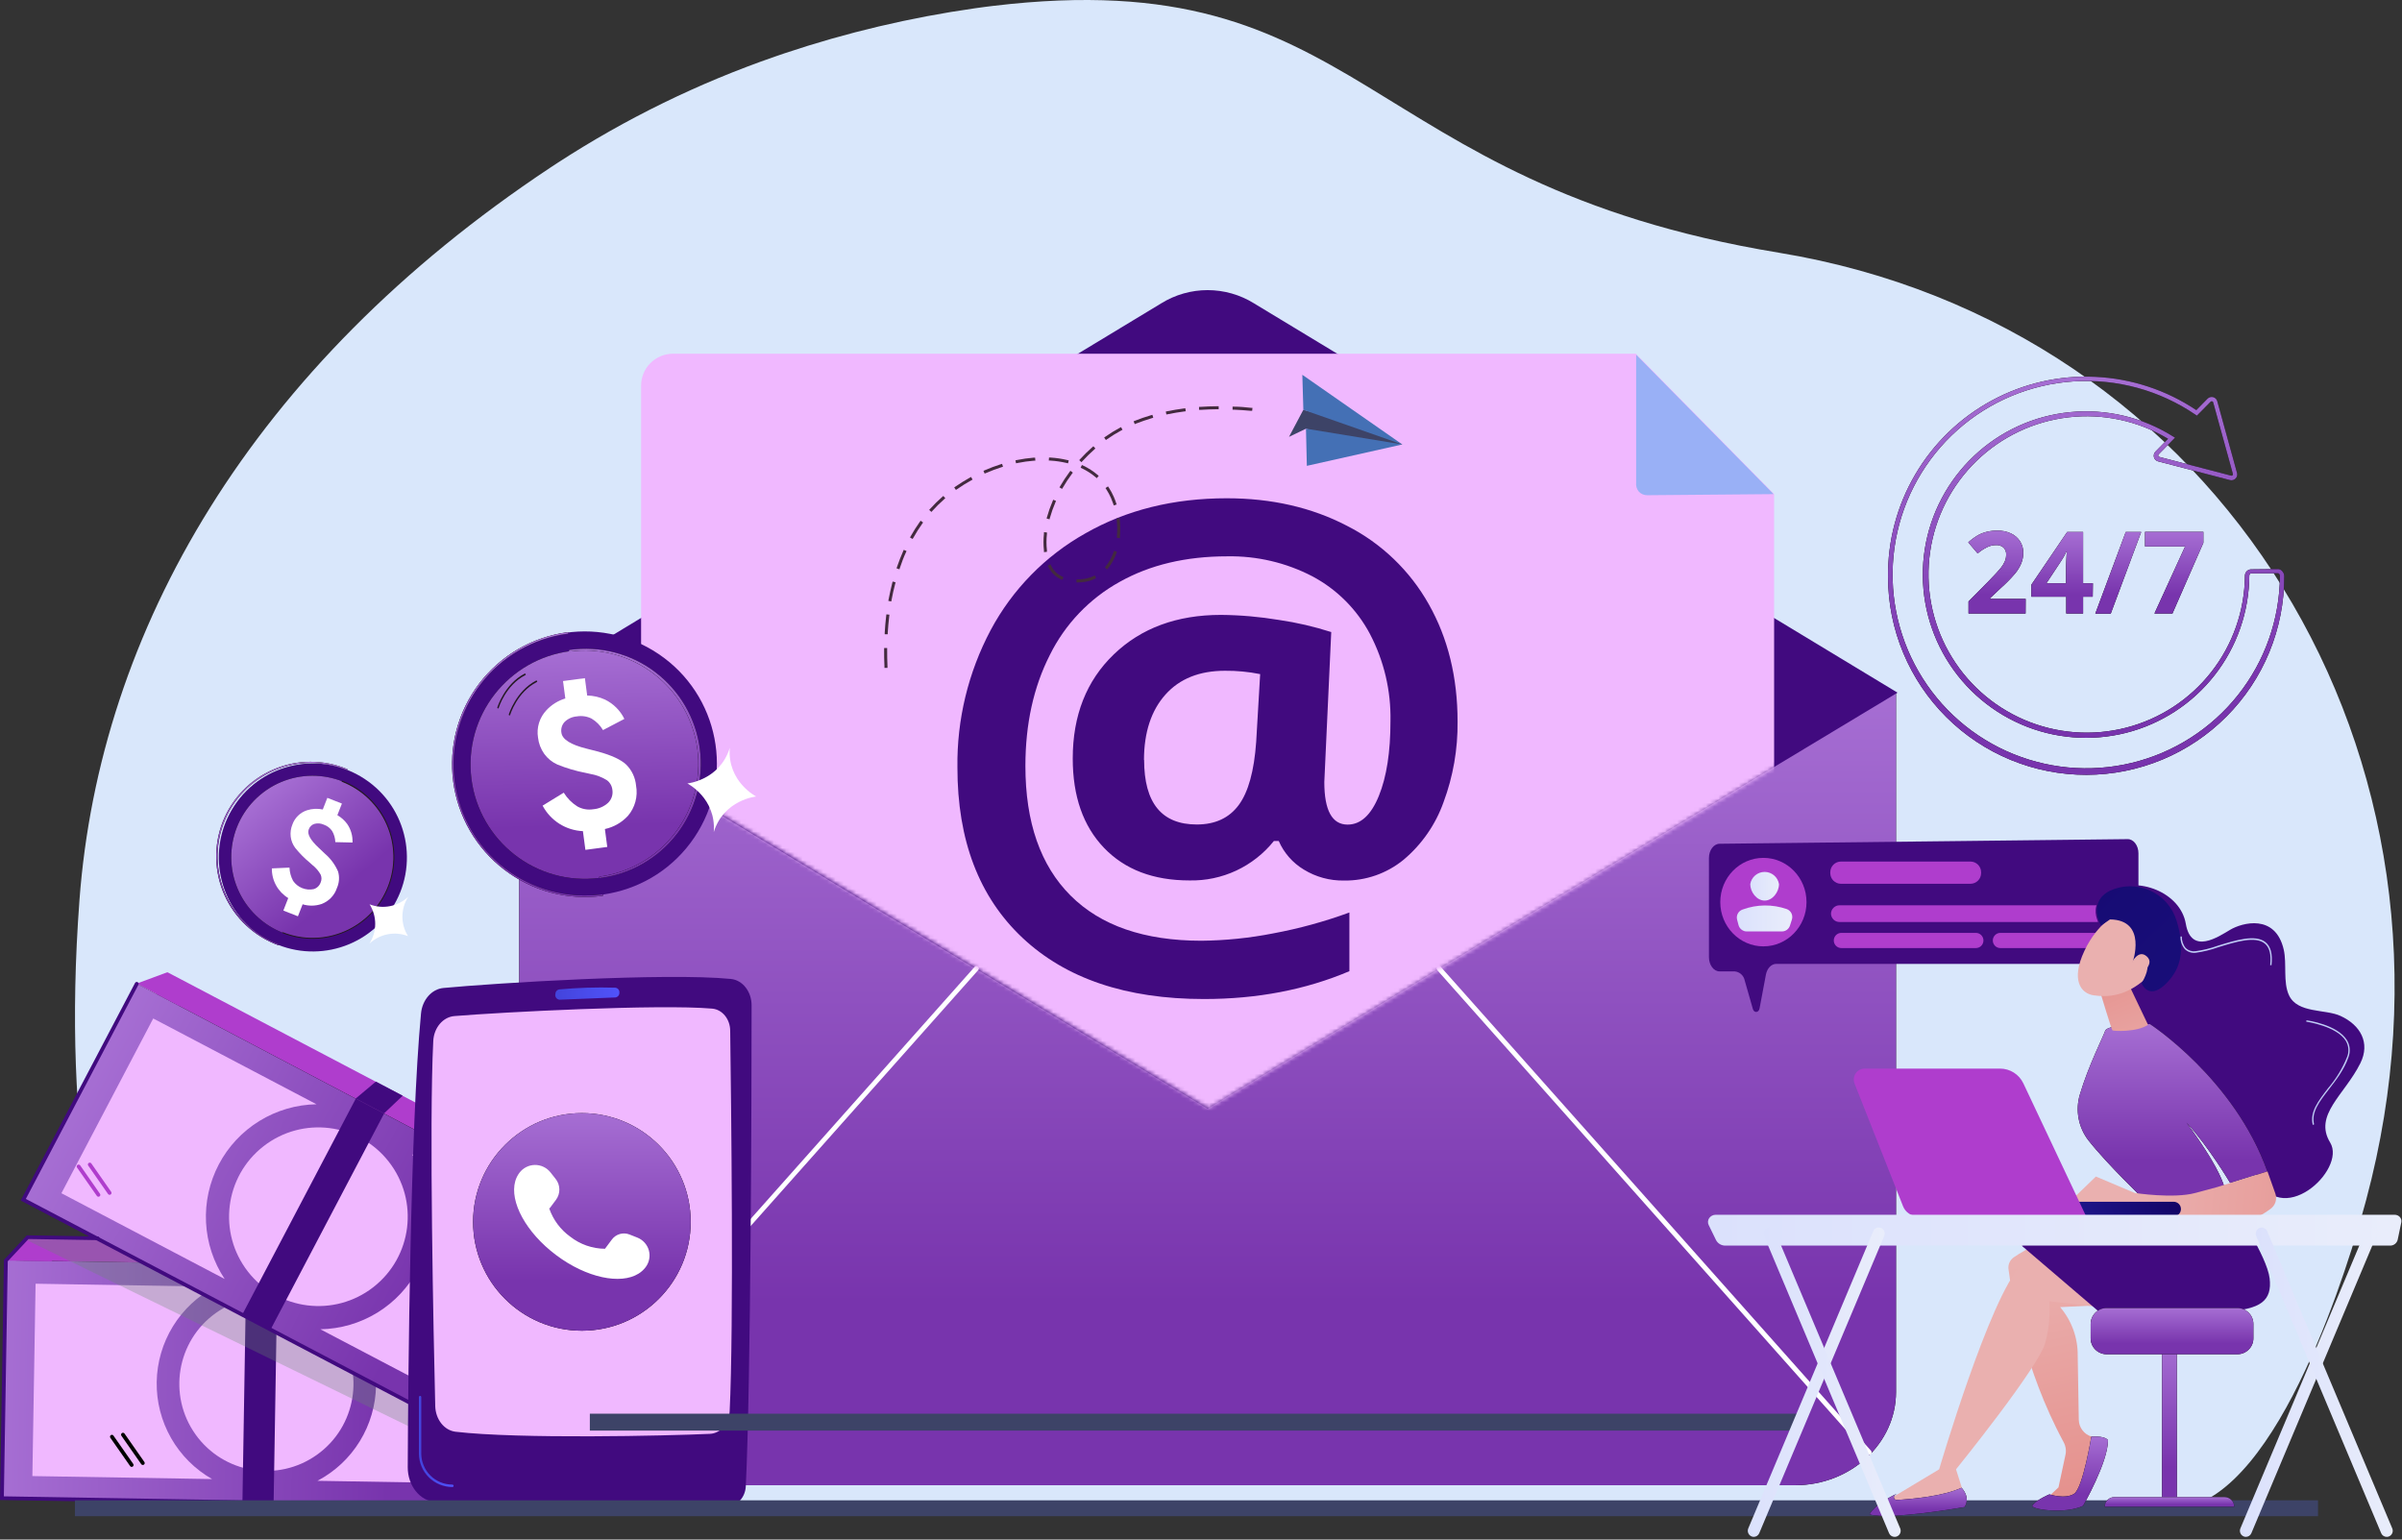 <svg width="585" height="375" viewBox="0 0 585 375" fill="none" xmlns="http://www.w3.org/2000/svg">
<rect x="0" y="0" width="585" height="375" fill="#333333" stroke="none"/>
<path d="M433.244 61.554C330.059 44.564 332.829 -9.461 241.832 1.44L239.897 1.68L237.5 2.008C221.718 4.253 206.173 7.928 191.057 12.989L188.704 13.796C170.138 20.223 152.421 28.879 135.94 39.575L134.005 40.844C61.117 89.214 24.234 153.731 19.352 219.269C17.168 248.562 18.464 272.601 21.571 292.201C21.642 292.654 21.704 293.089 21.793 293.568C36.413 369.421 40.656 367.903 40.656 367.903L118.497 366.669L479.785 366.553C480.673 366.553 481.614 366.553 482.528 366.553L531.067 367.397C555.505 364.033 572.566 305.907 576.072 292.991C576.143 292.743 576.206 292.494 576.277 292.245C605.188 184.409 540.84 79.272 433.244 61.554Z" fill="#D9E7FB"/>
<path d="M6.64 301.277L5.68 359.172L127.826 361.198L128.786 303.302L6.64 301.277Z" fill="#AF3DCD"/>
<path d="M84.269 340.24C89.198 329.615 84.582 317.007 73.957 312.077C63.333 307.148 50.724 311.764 45.795 322.389C40.865 333.013 45.482 345.622 56.106 350.551C66.731 355.481 79.339 350.864 84.269 340.24Z" fill="#C7EBD5"/>
<path d="M1.331 306.981L0.371 364.877L122.518 366.902L123.478 309.006L1.331 306.981Z" fill="black"/>
<path d="M1.331 306.981L0.371 364.877L122.518 366.902L123.478 309.006L1.331 306.981Z" fill="url(#paint0_linear_117_10415)"/>
<path d="M77.224 354.32C86.749 347.504 88.944 334.257 82.128 324.733C75.311 315.209 62.065 313.013 52.54 319.829C43.016 326.646 40.821 339.892 47.637 349.417C54.453 358.941 67.7 361.137 77.224 354.32Z" fill="#F0B8FF"/>
<path d="M52.436 313.408L8.664 312.68L7.883 359.532L51.654 360.26C47.49 357.889 44.041 354.442 41.667 350.28C39.294 346.117 38.083 341.393 38.163 336.602C38.243 331.812 39.61 327.13 42.121 323.049C44.632 318.969 48.195 315.638 52.436 313.408Z" fill="#F0B8FF"/>
<path d="M91.582 337.491C91.504 342.282 90.138 346.965 87.626 351.046C85.115 355.127 81.551 358.457 77.309 360.686L115.39 361.325L116.171 314.464L78.09 313.834C82.254 316.204 85.704 319.651 88.078 323.814C90.452 327.976 91.662 332.7 91.582 337.491Z" fill="#F0B8FF"/>
<path d="M1.439 307.034L12.749 307.221L6.757 301.327L1.439 307.034Z" fill="#AF3DCD"/>
<path d="M122.617 366.962L127.934 361.254L122.812 355.129L122.617 366.962Z" fill="#6F9E7D"/>
<path d="M122.617 366.962L127.934 361.254L128.902 303.359L123.585 309.067L122.617 366.962Z" fill="#638A6C"/>
<path d="M60.003 307.958L59.043 365.853L66.641 365.979L67.6 308.084L60.003 307.958Z" fill="#410A7F"/>
<path d="M60.133 308.011L67.731 308.135L69.8 302.374L62.609 302.259L60.133 308.011Z" fill="#C3403F"/>
<path d="M40.845 236.843L13.213 289.43L124.169 347.732L151.801 295.146L40.845 236.843Z" fill="#AF3DCD"/>
<path d="M90.437 271.846C86.627 269.846 82.31 269.019 78.031 269.472C73.752 269.925 69.703 271.636 66.396 274.39C63.09 277.143 60.674 280.816 59.455 284.942C58.235 289.069 58.267 293.464 59.545 297.573C60.824 301.682 63.292 305.319 66.637 308.025C69.983 310.731 74.056 312.384 78.341 312.775C82.626 313.167 86.931 312.279 90.712 310.223C94.492 308.168 97.578 305.038 99.58 301.229C100.91 298.7 101.729 295.933 101.989 293.087C102.25 290.241 101.947 287.372 101.098 284.643C100.249 281.914 98.87 279.379 97.041 277.184C95.211 274.988 92.967 273.174 90.437 271.846Z" fill="#C7EBD5"/>
<path d="M33.335 239.605L5.703 292.192L116.659 350.494L144.291 297.908L33.335 239.605Z" fill="black"/>
<path d="M33.335 239.605L5.703 292.192L116.659 350.494L144.291 297.908L33.335 239.605Z" fill="url(#paint1_linear_117_10415)"/>
<path d="M90.923 313.52C100.399 306.132 102.093 292.46 94.705 282.984C87.317 273.507 73.645 271.814 64.169 279.202C54.692 286.59 52.999 300.261 60.387 309.738C67.775 319.214 81.446 320.908 90.923 313.52Z" fill="#F0B8FF"/>
<path d="M14.957 290.639L54.717 311.526C51.998 307.431 50.43 302.679 50.179 297.77C49.928 292.861 51.002 287.974 53.288 283.623C55.575 279.271 58.989 275.615 63.175 273.037C67.36 270.459 72.162 269.054 77.077 268.97L37.318 248.074L14.957 290.639Z" fill="#F0B8FF"/>
<path d="M101.808 309.12C99.523 313.471 96.109 317.128 91.925 319.706C87.742 322.284 82.941 323.69 78.027 323.776L112.647 341.947L135.008 299.338L100.388 281.167C103.114 285.269 104.685 290.03 104.935 294.949C105.185 299.868 104.105 304.763 101.808 309.12Z" fill="#F0B8FF"/>
<path d="M33.307 239.57L43.577 244.967L40.808 236.792L33.307 239.57Z" fill="#AF3DCD"/>
<path d="M116.625 350.451L124.135 347.681L122.28 339.701L116.625 350.451Z" fill="#6F9E7D"/>
<path d="M116.625 350.451L124.135 347.681L151.768 295.095L144.259 297.865L116.625 350.451Z" fill="#638A6C"/>
<path d="M86.642 267.61L59.01 320.196L65.909 323.821L93.541 271.235L86.642 267.61Z" fill="#410A7F"/>
<path d="M86.621 267.577L93.518 271.207L98.081 266.884L91.548 263.449L86.621 267.577Z" fill="#410A7F"/>
<g style="mix-blend-mode:multiply" opacity="0.3">
<path d="M116.622 350.451L23.663 301.611L5.75 301.682L127.931 361.254L128.286 339.772L124.132 347.681L116.622 350.451Z" fill="#638A6C"/>
</g>
<path d="M143.788 310.319C143.734 310.289 143.675 310.271 143.614 310.265C143.552 310.259 143.491 310.266 143.432 310.284C143.373 310.302 143.319 310.332 143.272 310.371C143.225 310.411 143.186 310.459 143.158 310.514L123.806 347.344L116.66 350.007L6.295 292.024L33.715 239.845C33.769 239.737 33.779 239.611 33.742 239.495C33.706 239.38 33.626 239.282 33.52 239.224C33.466 239.195 33.407 239.177 33.345 239.171C33.284 239.165 33.222 239.171 33.164 239.189C33.105 239.207 33.051 239.237 33.004 239.277C32.956 239.316 32.918 239.365 32.89 239.419L5.043 292.414L116.589 351.001L124.463 348.099L143.992 310.949C144.034 310.87 144.052 310.781 144.042 310.692C144.033 310.604 143.997 310.52 143.939 310.452C143.902 310.395 143.849 310.349 143.788 310.319Z" fill="#410A7F"/>
<path d="M129.787 325.409C129.734 325.38 129.675 325.362 129.615 325.356C129.554 325.351 129.493 325.357 129.435 325.375C129.377 325.393 129.323 325.423 129.277 325.463C129.231 325.502 129.193 325.55 129.166 325.605L116.214 350.265C116.186 350.318 116.168 350.377 116.162 350.437C116.156 350.498 116.163 350.559 116.18 350.617C116.198 350.675 116.227 350.729 116.266 350.776C116.304 350.823 116.352 350.862 116.405 350.89C116.459 350.919 116.518 350.937 116.578 350.943C116.639 350.948 116.7 350.942 116.758 350.925C116.816 350.907 116.87 350.878 116.917 350.839C116.964 350.801 117.003 350.753 117.031 350.7L129.982 326.049C130.031 325.975 130.057 325.888 130.057 325.8C130.057 325.712 130.031 325.625 129.982 325.551C129.936 325.482 129.867 325.432 129.787 325.409Z" fill="black"/>
<path d="M19.511 283.83C19.436 283.739 19.329 283.68 19.213 283.663C19.096 283.647 18.977 283.675 18.88 283.741C18.83 283.776 18.787 283.82 18.753 283.872C18.72 283.923 18.698 283.981 18.687 284.041C18.676 284.102 18.677 284.163 18.691 284.223C18.704 284.283 18.73 284.339 18.765 284.389L23.594 291.296C23.665 291.396 23.773 291.464 23.894 291.486C24.015 291.507 24.14 291.48 24.242 291.411C24.291 291.377 24.334 291.332 24.366 291.281C24.398 291.23 24.42 291.173 24.43 291.114C24.44 291.054 24.438 290.993 24.424 290.935C24.41 290.876 24.384 290.821 24.348 290.772L19.511 283.83Z" fill="#AF3DCD"/>
<path d="M22.227 283.36C22.152 283.269 22.046 283.209 21.929 283.193C21.813 283.176 21.694 283.204 21.597 283.271C21.497 283.341 21.429 283.447 21.408 283.567C21.386 283.686 21.413 283.81 21.481 283.91L26.311 290.825C26.346 290.875 26.39 290.918 26.441 290.951C26.493 290.984 26.55 291.006 26.61 291.017C26.671 291.028 26.733 291.027 26.792 291.013C26.852 291 26.908 290.976 26.959 290.941C27.009 290.906 27.051 290.861 27.084 290.81C27.117 290.758 27.14 290.701 27.15 290.64C27.161 290.58 27.16 290.519 27.147 290.459C27.134 290.399 27.109 290.343 27.074 290.293L22.227 283.36Z" fill="#AF3DCD"/>
<path d="M27.599 349.634C27.522 349.548 27.416 349.494 27.301 349.483C27.186 349.471 27.071 349.503 26.978 349.572C26.886 349.641 26.823 349.742 26.801 349.856C26.779 349.969 26.801 350.086 26.862 350.185L31.691 357.1C31.761 357.199 31.867 357.267 31.987 357.289C32.106 357.31 32.23 357.284 32.33 357.215C32.381 357.18 32.424 357.136 32.457 357.085C32.49 357.033 32.513 356.976 32.524 356.915C32.534 356.855 32.533 356.793 32.52 356.733C32.506 356.674 32.481 356.617 32.445 356.567L27.599 349.634Z" fill="black"/>
<path d="M30.314 349.164C30.241 349.07 30.136 349.007 30.018 348.989C29.901 348.971 29.781 348.998 29.683 349.066C29.583 349.138 29.515 349.246 29.494 349.367C29.472 349.488 29.499 349.613 29.568 349.714L34.397 356.629C34.432 356.679 34.477 356.722 34.528 356.755C34.58 356.788 34.637 356.81 34.697 356.821C34.757 356.832 34.819 356.831 34.879 356.818C34.938 356.804 34.995 356.78 35.045 356.745C35.095 356.71 35.138 356.665 35.171 356.614C35.204 356.562 35.226 356.505 35.237 356.445C35.248 356.384 35.246 356.323 35.233 356.263C35.22 356.203 35.196 356.147 35.16 356.097L30.314 349.164Z" fill="black"/>
<path d="M122.625 366.5L0.941 364.468L1.891 307.212L6.951 301.788L23.657 302.063C23.726 302.083 23.798 302.086 23.868 302.073C23.938 302.06 24.005 302.031 24.062 301.988C24.119 301.945 24.165 301.889 24.197 301.825C24.229 301.761 24.245 301.691 24.245 301.619C24.245 301.548 24.229 301.478 24.197 301.414C24.165 301.35 24.119 301.294 24.062 301.251C24.005 301.208 23.938 301.179 23.868 301.166C23.798 301.153 23.726 301.156 23.657 301.176L6.533 300.892L0.959 306.875V307.052L0 365.355L122.607 367.397C122.668 367.399 122.729 367.389 122.786 367.368C122.843 367.346 122.895 367.313 122.939 367.271C122.983 367.228 123.018 367.178 123.041 367.122C123.065 367.066 123.078 367.005 123.078 366.944C123.08 366.838 123.045 366.735 122.98 366.651C122.935 366.602 122.881 366.562 122.819 366.536C122.758 366.51 122.691 366.498 122.625 366.5Z" fill="#410A7F"/>
<path d="M126.451 168.618V339.053C126.451 351.587 137.467 361.76 151.049 361.76H437.167C450.758 361.76 461.765 351.587 461.765 339.053V168.618H126.451Z" fill="black"/>
<path d="M126.451 168.618V339.053C126.451 351.587 137.467 361.76 151.049 361.76H437.167C450.758 361.76 461.765 351.587 461.765 339.053V168.618H126.451Z" fill="url(#paint2_linear_117_10415)"/>
<path d="M378.117 117.886L305.389 73.875C302.002 71.777 298.096 70.665 294.111 70.665C290.127 70.665 286.221 71.777 282.833 73.875L210.105 117.869L126.104 168.68L210.105 219.366L294.125 270.062L378.135 219.313L462.137 168.715L378.117 117.886Z" fill="#410A7F"/>
<g style="mix-blend-mode:soft-light">
<path d="M133.02 354.348C132.876 354.344 132.738 354.291 132.629 354.197C132.52 354.087 132.459 353.939 132.459 353.784C132.459 353.63 132.52 353.481 132.629 353.371L237.376 235.496C237.426 235.437 237.487 235.389 237.556 235.355C237.625 235.32 237.7 235.3 237.777 235.295C237.854 235.29 237.932 235.3 238.004 235.326C238.077 235.351 238.144 235.391 238.201 235.443C238.26 235.493 238.309 235.556 238.343 235.625C238.378 235.695 238.398 235.771 238.403 235.849C238.408 235.926 238.397 236.004 238.372 236.078C238.346 236.151 238.307 236.219 238.255 236.277L133.455 354.153C133.399 354.213 133.332 354.261 133.257 354.295C133.182 354.329 133.102 354.347 133.02 354.348Z" fill="white"/>
<path d="M455.197 354.348C455.115 354.347 455.034 354.329 454.959 354.295C454.884 354.261 454.817 354.213 454.762 354.153L350.015 236.277C349.963 236.219 349.923 236.151 349.898 236.078C349.872 236.004 349.861 235.926 349.866 235.849C349.871 235.771 349.892 235.695 349.926 235.625C349.961 235.556 350.009 235.493 350.068 235.443C350.125 235.391 350.192 235.351 350.265 235.326C350.338 235.3 350.415 235.29 350.492 235.295C350.569 235.3 350.644 235.32 350.713 235.355C350.782 235.389 350.844 235.437 350.894 235.496L455.685 353.371C455.757 353.457 455.803 353.562 455.818 353.673C455.833 353.784 455.817 353.897 455.77 353.999C455.724 354.101 455.65 354.188 455.556 354.25C455.462 354.312 455.353 354.346 455.241 354.348H455.197Z" fill="white"/>
</g>
<mask id="mask0_117_10415" style="mask-type:luminance" maskUnits="userSpaceOnUse" x="140" y="47" width="300" height="223">
<path d="M140.371 177.024L294.322 269.956L439.494 182.519V47.147H152.461L140.371 177.024Z" fill="white"/>
</mask>
<g mask="url(#mask0_117_10415)">
<path d="M398.413 86.16H163.709C161.689 86.211 159.768 87.047 158.355 88.491C156.941 89.934 156.145 91.872 156.137 93.892V284.363H432.082V120.354L398.413 86.16Z" fill="#F0B8FF"/>
<path d="M431.957 120.354L401.155 120.62C400.772 120.623 400.394 120.545 400.044 120.392C399.694 120.239 399.38 120.015 399.122 119.733C398.872 119.433 398.686 119.086 398.576 118.712C398.466 118.338 398.435 117.945 398.483 117.558V86.4L431.957 120.354Z" fill="#99B0F6"/>
<path d="M354.986 175.763C355.064 182.47 353.902 189.133 351.56 195.417C349.622 200.855 346.274 205.68 341.857 209.398C337.762 212.755 332.611 214.553 327.317 214.475C323.875 214.535 320.487 213.611 317.552 211.812C314.837 210.184 312.699 207.747 311.436 204.844H310.247C307.788 207.917 304.655 210.382 301.089 212.048C297.524 213.713 293.622 214.535 289.688 214.449C280.882 214.449 273.943 211.8 268.872 206.504C263.8 201.207 261.264 193.958 261.264 184.756C261.264 174.263 264.596 165.809 271.26 159.394C277.923 152.979 286.625 149.772 297.366 149.772C302.105 149.814 306.833 150.227 311.507 151.006C315.819 151.632 320.071 152.618 324.219 153.953L322.532 190.481C322.532 197.393 324.423 200.849 328.205 200.849C331.382 200.849 333.918 198.524 335.812 193.872C337.706 189.221 338.65 183.143 338.644 175.639C338.792 168.256 337.073 160.956 333.646 154.415C330.472 148.426 325.574 143.528 319.585 140.354C313.196 137.04 306.081 135.374 298.884 135.507C288.824 135.507 280.098 137.578 272.707 141.721C265.337 145.796 259.39 152.029 255.663 159.581C251.716 167.363 249.739 176.352 249.733 186.549C249.733 200.272 253.399 210.8 260.732 218.133C268.064 225.465 278.693 229.134 292.617 229.14C298.453 229.079 304.271 228.484 309.998 227.365C316.344 226.187 322.579 224.48 328.639 222.26V236.552C317.987 241.079 306.178 243.34 293.212 243.334C274.316 243.334 259.584 238.363 249.014 228.421C238.445 218.479 233.166 204.649 233.178 186.93C233.024 175.275 235.809 163.769 241.274 153.474C246.559 143.575 254.568 135.397 264.353 129.906C274.325 124.213 285.797 121.366 298.769 121.366C309.717 121.366 319.482 123.603 328.063 128.077C336.44 132.334 343.369 138.979 347.973 147.171C352.648 155.438 354.986 164.969 354.986 175.763ZM278.645 185.084C278.645 195.577 282.921 200.823 291.472 200.823C295.946 200.823 299.352 199.243 301.689 196.083C304.027 192.922 305.444 187.789 305.942 180.681L306.909 164.197C304.087 163.625 301.213 163.351 298.334 163.38C292.12 163.38 287.285 165.318 283.829 169.195C280.373 173.071 278.633 178.367 278.61 185.084H278.645Z" fill="#410A7F"/>
</g>
<path d="M520.812 207.835V231.315C520.812 233.223 519.649 234.777 518.211 234.777H432.603C431.404 234.777 430.365 235.86 430.073 237.44L428.537 245.615C428.333 246.707 427.205 246.796 426.904 245.749L424.924 238.833C424.815 238.249 424.519 237.715 424.08 237.313C423.642 236.911 423.084 236.663 422.492 236.605H418.808C417.37 236.605 416.207 235.052 416.207 233.135V208.989C416.207 207.09 417.361 205.536 418.79 205.519L518.166 204.391C519.596 204.356 520.812 205.909 520.812 207.835Z" fill="#410A7F"/>
<path d="M429.47 230.507C435.27 230.507 439.971 225.682 439.971 219.731C439.971 213.779 435.27 208.954 429.47 208.954C423.67 208.954 418.969 213.779 418.969 219.731C418.969 225.682 423.67 230.507 429.47 230.507Z" fill="#AF3DCD"/>
<path d="M433.269 215.336C433.269 217.272 431.707 219.358 429.772 219.358C427.837 219.358 426.266 217.272 426.266 215.336C426.404 214.508 426.832 213.756 427.474 213.213C428.115 212.67 428.927 212.372 429.767 212.372C430.607 212.372 431.42 212.67 432.061 213.213C432.703 213.756 433.131 214.508 433.269 215.336Z" fill="url(#paint3_linear_117_10415)"/>
<path d="M425.424 226.876H433.973C434.412 226.878 434.84 226.739 435.194 226.481C435.549 226.222 435.811 225.857 435.944 225.438L436.405 224C436.572 223.494 436.535 222.943 436.303 222.462C436.071 221.982 435.662 221.611 435.162 221.426C431.665 220.215 427.856 220.256 424.386 221.541C423.89 221.71 423.477 222.063 423.232 222.527C422.988 222.991 422.931 223.531 423.072 224.036L423.418 225.35C423.54 225.788 423.802 226.175 424.165 226.45C424.527 226.726 424.969 226.876 425.424 226.876Z" fill="url(#paint4_linear_117_10415)"/>
<path d="M512.637 222.544C512.631 222.817 512.572 223.086 512.462 223.336C512.353 223.586 512.195 223.812 511.998 224C511.801 224.189 511.568 224.337 511.314 224.436C511.06 224.535 510.788 224.583 510.516 224.577H448.049C447.776 224.583 447.505 224.535 447.251 224.436C446.997 224.337 446.764 224.189 446.567 224C446.37 223.812 446.212 223.586 446.103 223.336C445.993 223.086 445.934 222.817 445.928 222.544C445.939 221.993 446.169 221.468 446.567 221.085C446.964 220.703 447.497 220.493 448.049 220.503H510.516C511.067 220.493 511.6 220.703 511.998 221.085C512.396 221.468 512.626 221.993 512.637 222.544Z" fill="#AF3DCD"/>
<path d="M483.062 229.069C483.063 229.312 483.016 229.553 482.924 229.778C482.831 230.003 482.696 230.208 482.524 230.38C482.352 230.553 482.149 230.689 481.924 230.783C481.699 230.876 481.458 230.924 481.215 230.924H448.46C448.217 230.924 447.976 230.876 447.751 230.783C447.526 230.689 447.323 230.553 447.151 230.38C446.979 230.208 446.844 230.003 446.751 229.778C446.659 229.553 446.612 229.312 446.613 229.069C446.613 228.826 446.661 228.586 446.754 228.362C446.847 228.138 446.983 227.935 447.154 227.763C447.325 227.592 447.529 227.456 447.753 227.363C447.977 227.27 448.217 227.223 448.46 227.223H481.215C481.458 227.223 481.698 227.27 481.922 227.363C482.146 227.456 482.349 227.592 482.521 227.763C482.692 227.935 482.828 228.138 482.921 228.362C483.014 228.586 483.062 228.826 483.062 229.069Z" fill="#AF3DCD"/>
<path d="M512.676 229.069C512.677 229.312 512.63 229.553 512.538 229.778C512.445 230.003 512.31 230.208 512.138 230.38C511.966 230.553 511.762 230.689 511.538 230.783C511.313 230.876 511.073 230.924 510.829 230.924H487.19C486.947 230.924 486.706 230.876 486.482 230.783C486.257 230.689 486.053 230.553 485.881 230.38C485.71 230.208 485.574 230.003 485.482 229.778C485.39 229.553 485.343 229.312 485.344 229.069C485.344 228.826 485.392 228.586 485.484 228.362C485.577 228.138 485.713 227.935 485.885 227.763C486.056 227.592 486.26 227.456 486.484 227.363C486.708 227.27 486.948 227.223 487.19 227.223H510.829C511.072 227.223 511.312 227.27 511.536 227.363C511.76 227.456 511.963 227.592 512.135 227.763C512.306 227.935 512.442 228.138 512.535 228.362C512.628 228.586 512.676 228.826 512.676 229.069Z" fill="#AF3DCD"/>
<path d="M479.891 209.851H448.361C446.924 209.851 445.76 211.015 445.76 212.451V212.665C445.76 214.101 446.924 215.265 448.361 215.265H479.891C481.328 215.265 482.492 214.101 482.492 212.665V212.451C482.492 211.015 481.328 209.851 479.891 209.851Z" fill="#AF3DCD"/>
<path d="M183.049 244.905C183.049 265.553 182.871 336.789 181.638 362.009C181.504 364.672 179.631 366.784 177.341 366.82C166.032 367.006 124.577 367.184 106.113 365.87C102.261 365.595 99.287 361.875 99.305 357.366C99.402 335.689 99.9 274.731 102.536 246.858C102.847 243.52 105.155 240.902 108.013 240.644C120.352 239.473 162.037 236.872 177.98 238.443C180.856 238.718 183.058 241.523 183.049 244.905Z" fill="#410A7F"/>
<path d="M177.839 251.119C178.07 267.799 178.727 323.27 177.706 343.758C177.546 346.749 175.478 349.128 172.913 349.244C162.367 349.732 126.398 350.531 110.979 348.738C108.2 348.418 106.079 345.737 105.999 342.471C105.591 325.454 104.49 273.79 105.52 253.542C105.688 250.311 107.89 247.719 110.65 247.488C122.066 246.539 160.361 244.541 173.427 245.669C175.922 245.882 177.839 248.234 177.839 251.119Z" fill="#F0B8FF"/>
<path d="M150.853 241.781C150.869 242.065 150.776 242.344 150.593 242.561C150.41 242.779 150.151 242.919 149.868 242.952C147.205 243.059 139.66 243.352 136.295 243.503C136.126 243.493 135.961 243.446 135.813 243.364C135.665 243.282 135.537 243.168 135.438 243.03C135.34 242.891 135.275 242.733 135.246 242.566C135.218 242.399 135.228 242.227 135.275 242.065V241.94C135.303 241.709 135.404 241.494 135.564 241.324C135.724 241.155 135.933 241.041 136.162 240.999C140.709 240.574 145.277 240.432 149.841 240.573C149.987 240.586 150.129 240.627 150.259 240.694C150.389 240.762 150.505 240.854 150.599 240.966C150.693 241.078 150.764 241.208 150.808 241.348C150.851 241.488 150.867 241.635 150.853 241.781Z" fill="url(#paint5_linear_117_10415)"/>
<path d="M141.72 324.122C156.354 324.122 168.217 312.259 168.217 297.625C168.217 282.991 156.354 271.127 141.72 271.127C127.086 271.127 115.223 282.991 115.223 297.625C115.223 312.259 127.086 324.122 141.72 324.122Z" fill="black"/>
<path d="M141.72 324.122C156.354 324.122 168.217 312.259 168.217 297.625C168.217 282.991 156.354 271.127 141.72 271.127C127.086 271.127 115.223 282.991 115.223 297.625C115.223 312.259 127.086 324.122 141.72 324.122Z" fill="url(#paint6_linear_117_10415)"/>
<path d="M158.027 304.549C157.829 303.85 157.473 303.207 156.987 302.668C156.5 302.129 155.897 301.71 155.222 301.442L153.313 300.687C152.566 300.392 151.743 300.35 150.97 300.568C150.197 300.787 149.517 301.252 149.035 301.895L147.339 304.167C144.267 304.145 141.289 303.105 138.871 301.211C136.511 299.514 134.731 297.13 133.775 294.385C133.765 294.372 133.76 294.357 133.76 294.34C133.76 294.324 133.765 294.309 133.775 294.296C133.775 294.296 133.838 294.296 133.873 294.296L135.4 292.254C135.954 291.515 136.246 290.612 136.232 289.689C136.217 288.765 135.897 287.872 135.32 287.15L134.06 285.552C133.605 284.981 133.025 284.521 132.364 284.208C131.704 283.896 130.98 283.74 130.25 283.751C129.519 283.762 128.801 283.94 128.15 284.273C127.5 284.605 126.934 285.082 126.497 285.668C126.035 286.283 125.692 286.978 125.485 287.718C124.082 292.689 128.085 300.19 135.462 305.721C142.839 311.251 151.156 312.955 155.533 310.212C156.189 309.807 156.764 309.283 157.228 308.668C157.669 308.088 157.97 307.416 158.108 306.701C158.247 305.987 158.219 305.251 158.027 304.549Z" fill="white"/>
<path d="M110.178 362.195C108.028 362.195 105.964 361.345 104.438 359.83C102.911 358.315 102.046 356.259 102.029 354.108V340.278C102.029 340.203 102.059 340.131 102.113 340.077C102.166 340.024 102.238 339.994 102.313 339.994C102.389 339.994 102.461 340.024 102.514 340.077C102.567 340.131 102.597 340.203 102.597 340.278V354.108C102.616 356.104 103.422 358.012 104.84 359.417C106.258 360.821 108.173 361.609 110.169 361.609C110.248 361.609 110.323 361.64 110.38 361.694C110.436 361.749 110.469 361.824 110.471 361.902C110.472 361.941 110.466 361.98 110.451 362.016C110.437 362.052 110.416 362.085 110.388 362.112C110.361 362.139 110.328 362.161 110.292 362.175C110.256 362.19 110.217 362.196 110.178 362.195Z" fill="url(#paint7_linear_117_10415)"/>
<path d="M437.762 344.335H143.654V348.454H437.762V344.335Z" fill="#3D4367"/>
<path d="M169.109 203.976C179.039 189.226 175.132 169.219 160.382 159.288C145.632 149.358 125.624 153.265 115.694 168.015C105.763 182.765 109.67 202.773 124.421 212.703C139.171 222.634 159.178 218.727 169.109 203.976Z" fill="#410A7F"/>
<path d="M143.176 214.056C158.55 213.653 170.687 200.863 170.284 185.489C169.881 170.115 157.092 157.979 141.718 158.381C126.344 158.784 114.207 171.573 114.61 186.947C115.012 202.321 127.802 214.458 143.176 214.056Z" fill="black"/>
<path d="M143.176 214.056C158.55 213.653 170.687 200.863 170.284 185.489C169.881 170.115 157.092 157.979 141.718 158.381C126.344 158.784 114.207 171.573 114.61 186.947C115.012 202.321 127.802 214.458 143.176 214.056Z" fill="url(#paint8_linear_117_10415)"/>
<path d="M152.514 186.238C151.218 185.019 148.943 183.963 145.688 183.069C145.005 182.883 144.064 182.643 142.874 182.35C138.998 181.391 136.95 180.101 136.731 178.48C136.647 178.004 136.676 177.516 136.814 177.053C136.953 176.591 137.198 176.167 137.53 175.817C138.337 175.042 139.389 174.575 140.504 174.494C141.713 174.29 142.956 174.474 144.055 175.018C145.214 175.702 146.18 176.67 146.86 177.832L152.062 175.107C151.063 173.065 149.414 171.413 147.375 170.411C146.004 169.779 144.517 169.438 143.007 169.408L142.448 165.182L137.122 165.883L137.681 170.127C135.926 170.652 134.341 171.635 133.092 172.976C132.256 173.854 131.636 174.914 131.278 176.072C130.921 177.23 130.837 178.455 131.033 179.651C131.193 181.077 131.713 182.439 132.542 183.611C133.357 184.743 134.456 185.64 135.728 186.211C137.971 187.126 140.299 187.813 142.679 188.262C143.158 188.36 143.567 188.448 143.789 188.511C145.201 188.749 146.555 189.259 147.774 190.011C148.153 190.284 148.47 190.634 148.706 191.038C148.941 191.441 149.09 191.89 149.141 192.354C149.237 192.924 149.196 193.508 149.02 194.057C148.843 194.607 148.538 195.107 148.129 195.514C147.126 196.444 145.837 197.008 144.472 197.112C143.148 197.323 141.791 197.083 140.619 196.429C139.27 195.58 138.133 194.432 137.3 193.073L132.151 196.233C133.104 198.035 134.511 199.556 136.233 200.646C137.955 201.736 139.933 202.357 141.969 202.447L142.572 207.001L147.899 206.291L147.322 201.932C149.477 201.463 151.436 200.341 152.932 198.719C153.787 197.716 154.409 196.536 154.751 195.263C155.094 193.99 155.148 192.657 154.911 191.36C154.738 189.424 153.89 187.611 152.514 186.238Z" fill="white"/>
<path d="M146.69 217.831C142.522 218.383 138.287 218.11 134.225 217.025C130.164 215.941 126.355 214.067 123.018 211.511C119.68 208.955 116.879 205.767 114.773 202.128C112.668 198.489 111.3 194.471 110.748 190.304C110.195 186.136 110.469 181.901 111.553 177.839C112.637 173.777 114.511 169.969 117.067 166.632C119.623 163.294 122.812 160.493 126.451 158.387C130.089 156.282 134.107 154.914 138.275 154.361C138.323 154.355 138.366 154.33 138.396 154.292C138.426 154.254 138.44 154.205 138.434 154.157C138.431 154.133 138.423 154.109 138.411 154.088C138.398 154.066 138.381 154.047 138.362 154.033C138.342 154.018 138.319 154.007 138.295 154.001C138.271 153.995 138.246 153.994 138.221 153.997C134.006 154.557 129.941 155.941 126.26 158.072C122.58 160.202 119.354 163.036 116.769 166.413C114.184 169.79 112.289 173.643 111.192 177.752C110.096 181.861 109.82 186.146 110.379 190.361C110.939 194.577 112.323 198.642 114.453 202.322C116.584 206.003 119.418 209.228 122.795 211.814C126.172 214.399 130.024 216.294 134.134 217.391C138.243 218.487 142.527 218.763 146.743 218.204C146.793 218.197 146.837 218.17 146.867 218.13C146.897 218.09 146.91 218.04 146.903 217.991C146.896 217.941 146.869 217.897 146.83 217.867C146.79 217.837 146.739 217.824 146.69 217.831Z" fill="black"/>
<path d="M146.69 217.831C142.522 218.383 138.287 218.11 134.225 217.025C130.164 215.941 126.355 214.067 123.018 211.511C119.68 208.955 116.879 205.767 114.773 202.128C112.668 198.489 111.3 194.471 110.748 190.304C110.195 186.136 110.469 181.901 111.553 177.839C112.637 173.777 114.511 169.969 117.067 166.632C119.623 163.294 122.812 160.493 126.451 158.387C130.089 156.282 134.107 154.914 138.275 154.361C138.323 154.355 138.366 154.33 138.396 154.292C138.426 154.254 138.44 154.205 138.434 154.157C138.431 154.133 138.423 154.109 138.411 154.088C138.398 154.066 138.381 154.047 138.362 154.033C138.342 154.018 138.319 154.007 138.295 154.001C138.271 153.995 138.246 153.994 138.221 153.997C134.006 154.557 129.941 155.941 126.26 158.072C122.58 160.202 119.354 163.036 116.769 166.413C114.184 169.79 112.289 173.643 111.192 177.752C110.096 181.861 109.82 186.146 110.379 190.361C110.939 194.577 112.323 198.642 114.453 202.322C116.584 206.003 119.418 209.228 122.795 211.814C126.172 214.399 130.024 216.294 134.134 217.391C138.243 218.487 142.527 218.763 146.743 218.204C146.793 218.197 146.837 218.17 146.867 218.13C146.897 218.09 146.91 218.04 146.903 217.991C146.896 217.941 146.869 217.897 146.83 217.867C146.79 217.837 146.739 217.824 146.69 217.831Z" fill="url(#paint9_linear_117_10415)"/>
<path d="M138.781 158.312C138.754 158.305 138.726 158.306 138.699 158.312C138.672 158.318 138.646 158.331 138.624 158.348C138.603 158.366 138.585 158.388 138.573 158.413C138.561 158.438 138.555 158.466 138.555 158.494C138.555 158.521 138.561 158.549 138.573 158.574C138.585 158.599 138.603 158.621 138.624 158.639C138.646 158.656 138.672 158.669 138.699 158.675C138.726 158.681 138.754 158.682 138.781 158.675C146.054 157.71 153.412 159.673 159.237 164.133C165.062 168.593 168.876 175.184 169.842 182.457C170.807 189.729 168.844 197.087 164.384 202.912C159.924 208.737 153.333 212.551 146.06 213.517C146.012 213.525 145.968 213.552 145.939 213.592C145.909 213.631 145.895 213.681 145.901 213.73C145.905 213.762 145.918 213.792 145.939 213.817C145.959 213.842 145.986 213.861 146.016 213.872C146.045 213.88 146.076 213.88 146.105 213.872C149.778 213.416 153.325 212.238 156.54 210.405C159.755 208.572 162.576 206.12 164.839 203.191C167.102 200.262 168.762 196.914 169.724 193.34C170.687 189.766 170.932 186.037 170.445 182.368C169.959 178.699 168.751 175.162 166.89 171.962C165.03 168.762 162.555 165.963 159.607 163.725C156.659 161.486 153.297 159.854 149.715 158.922C146.133 157.99 142.402 157.776 138.737 158.294L138.781 158.312Z" fill="black"/>
<path d="M138.781 158.312C138.754 158.305 138.726 158.306 138.699 158.312C138.672 158.318 138.646 158.331 138.624 158.348C138.603 158.366 138.585 158.388 138.573 158.413C138.561 158.438 138.555 158.466 138.555 158.494C138.555 158.521 138.561 158.549 138.573 158.574C138.585 158.599 138.603 158.621 138.624 158.639C138.646 158.656 138.672 158.669 138.699 158.675C138.726 158.681 138.754 158.682 138.781 158.675C146.054 157.71 153.412 159.673 159.237 164.133C165.062 168.593 168.876 175.184 169.842 182.457C170.807 189.729 168.844 197.087 164.384 202.912C159.924 208.737 153.333 212.551 146.06 213.517C146.012 213.525 145.968 213.552 145.939 213.592C145.909 213.631 145.895 213.681 145.901 213.73C145.905 213.762 145.918 213.792 145.939 213.817C145.959 213.842 145.986 213.861 146.016 213.872C146.045 213.88 146.076 213.88 146.105 213.872C149.778 213.416 153.325 212.238 156.54 210.405C159.755 208.572 162.576 206.12 164.839 203.191C167.102 200.262 168.762 196.914 169.724 193.34C170.687 189.766 170.932 186.037 170.445 182.368C169.959 178.699 168.751 175.162 166.89 171.962C165.03 168.762 162.555 165.963 159.607 163.725C156.659 161.486 153.297 159.854 149.715 158.922C146.133 157.99 142.402 157.776 138.737 158.294L138.781 158.312Z" fill="url(#paint10_linear_117_10415)"/>
<path d="M127.791 164.073C122.855 166.638 121.142 172.266 121.124 172.328C121.112 172.372 121.116 172.418 121.136 172.459C121.155 172.5 121.189 172.532 121.231 172.55C121.254 172.558 121.279 172.561 121.303 172.559C121.328 172.558 121.352 172.55 121.373 172.539C121.395 172.527 121.414 172.511 121.429 172.492C121.445 172.472 121.455 172.45 121.461 172.426C121.461 172.372 123.148 166.887 127.942 164.437C127.964 164.426 127.984 164.412 128 164.393C128.016 164.375 128.028 164.353 128.036 164.33C128.043 164.306 128.046 164.282 128.044 164.257C128.041 164.233 128.034 164.209 128.021 164.188C128.005 164.143 127.972 164.105 127.929 164.084C127.886 164.062 127.837 164.058 127.791 164.073Z" fill="#231822"/>
<path d="M130.58 165.768C125.644 168.334 123.931 173.961 123.913 174.024C123.901 174.067 123.905 174.114 123.925 174.155C123.944 174.195 123.978 174.228 124.02 174.246C124.043 174.254 124.068 174.257 124.092 174.255C124.117 174.253 124.141 174.246 124.163 174.234C124.184 174.223 124.203 174.206 124.218 174.187C124.234 174.168 124.245 174.145 124.251 174.121C124.251 174.068 125.937 168.582 130.731 166.132C130.753 166.122 130.773 166.107 130.789 166.089C130.805 166.07 130.818 166.049 130.825 166.025C130.833 166.002 130.835 165.977 130.833 165.953C130.83 165.929 130.823 165.905 130.811 165.884C130.794 165.838 130.761 165.801 130.718 165.779C130.675 165.758 130.626 165.754 130.58 165.768Z" fill="#231822"/>
<path d="M177.733 182.164C175.274 190.073 167.4 190.827 167.4 190.827C167.4 190.827 174.449 194.378 173.836 202.669C176.295 194.76 184.169 194.005 184.169 194.005C184.169 194.005 177.121 190.428 177.733 182.164Z" fill="white"/>
<path d="M95.33 221.435C102.282 210.868 99.351 196.666 88.784 189.714C78.217 182.763 64.016 185.693 57.064 196.26C50.112 206.827 53.043 221.029 63.61 227.981C74.177 234.932 88.378 232.002 95.33 221.435Z" fill="#410A7F"/>
<path d="M88.859 223.951C97.247 216.923 98.349 204.427 91.321 196.039C84.293 187.652 71.797 186.55 63.409 193.578C55.022 200.606 53.92 213.102 60.948 221.49C67.975 229.877 80.472 230.979 88.859 223.951Z" fill="black"/>
<path d="M88.859 223.951C97.247 216.923 98.349 204.427 91.321 196.039C84.293 187.652 71.797 186.55 63.409 193.578C55.022 200.606 53.92 213.102 60.948 221.49C67.975 229.877 80.472 230.979 88.859 223.951Z" fill="url(#paint11_linear_117_10415)"/>
<path d="M76.571 200.672C77.337 200.465 78.151 200.534 78.87 200.867C79.689 201.15 80.395 201.689 80.885 202.403C81.371 203.228 81.639 204.162 81.667 205.119L85.847 205.217C85.927 203.599 85.468 202.001 84.543 200.672C83.904 199.809 83.094 199.086 82.164 198.55L83.273 195.727L79.722 194.334L78.613 197.166C77.337 196.893 76.011 196.96 74.769 197.361C73.952 197.626 73.207 198.075 72.591 198.674C71.976 199.272 71.506 200.005 71.219 200.814C70.827 201.756 70.683 202.783 70.801 203.797C70.921 204.782 71.297 205.719 71.893 206.513C72.971 207.856 74.185 209.085 75.515 210.179C75.781 210.41 75.985 210.587 76.118 210.72C76.92 211.35 77.59 212.131 78.089 213.02C78.225 213.323 78.295 213.651 78.295 213.983C78.295 214.315 78.225 214.643 78.089 214.946C77.955 215.333 77.73 215.682 77.434 215.964C77.137 216.247 76.778 216.455 76.385 216.57C75.447 216.762 74.473 216.674 73.585 216.317C72.697 215.96 71.932 215.351 71.387 214.564C70.85 213.565 70.547 212.457 70.499 211.324L66.212 211.519C66.189 212.967 66.545 214.395 67.244 215.662C67.943 216.929 68.962 217.992 70.198 218.745L69.008 221.79L72.559 223.184L73.704 220.263C75.207 220.718 76.814 220.694 78.302 220.192C79.181 219.868 79.976 219.349 80.626 218.674C81.276 217.999 81.766 217.186 82.057 216.295C82.623 215.036 82.723 213.618 82.341 212.292C81.629 210.632 80.548 209.157 79.181 207.978C78.817 207.622 78.293 207.152 77.681 206.557C75.586 204.622 74.76 203.122 75.186 202.039C75.292 201.717 75.473 201.426 75.714 201.188C75.954 200.95 76.249 200.773 76.571 200.672Z" fill="white"/>
<path d="M84.507 187.303C81.675 186.13 78.638 185.534 75.572 185.55C72.507 185.566 69.476 186.194 66.656 187.396C63.837 188.598 61.286 190.351 59.152 192.552C57.019 194.753 55.346 197.357 54.232 200.213C53.118 203.068 52.585 206.117 52.664 209.182C52.743 212.246 53.433 215.263 54.694 218.057C55.954 220.851 57.76 223.366 60.004 225.453C62.249 227.541 64.887 229.159 67.765 230.214C67.798 230.226 67.835 230.226 67.868 230.213C67.9 230.2 67.927 230.175 67.943 230.143C67.954 230.109 67.953 230.071 67.938 230.038C67.923 230.005 67.896 229.979 67.863 229.965C65.023 228.916 62.422 227.312 60.21 225.245C57.998 223.179 56.219 220.693 54.979 217.931C53.739 215.17 53.062 212.189 52.987 209.163C52.912 206.137 53.441 203.126 54.543 200.307C55.645 197.488 57.298 194.917 59.405 192.743C61.512 190.57 64.031 188.839 66.816 187.65C69.599 186.462 72.592 185.84 75.619 185.822C78.646 185.804 81.647 186.389 84.445 187.543C84.46 187.55 84.477 187.554 84.495 187.554C84.512 187.555 84.529 187.551 84.545 187.545C84.561 187.538 84.575 187.528 84.587 187.515C84.598 187.503 84.608 187.488 84.613 187.472C84.62 187.454 84.623 187.434 84.621 187.415C84.619 187.396 84.613 187.377 84.603 187.361C84.592 187.345 84.578 187.331 84.561 187.321C84.545 187.311 84.526 187.305 84.507 187.303Z" fill="black"/>
<path d="M84.507 187.303C81.675 186.13 78.638 185.534 75.572 185.55C72.507 185.566 69.476 186.194 66.656 187.396C63.837 188.598 61.286 190.351 59.152 192.552C57.019 194.753 55.346 197.357 54.232 200.213C53.118 203.068 52.585 206.117 52.664 209.182C52.743 212.246 53.433 215.263 54.694 218.057C55.954 220.851 57.76 223.366 60.004 225.453C62.249 227.541 64.887 229.159 67.765 230.214C67.798 230.226 67.835 230.226 67.868 230.213C67.9 230.2 67.927 230.175 67.943 230.143C67.954 230.109 67.953 230.071 67.938 230.038C67.923 230.005 67.896 229.979 67.863 229.965C65.023 228.916 62.422 227.312 60.21 225.245C57.998 223.179 56.219 220.693 54.979 217.931C53.739 215.17 53.062 212.189 52.987 209.163C52.912 206.137 53.441 203.126 54.543 200.307C55.645 197.488 57.298 194.917 59.405 192.743C61.512 190.57 64.031 188.839 66.816 187.65C69.599 186.462 72.592 185.84 75.619 185.822C78.646 185.804 81.647 186.389 84.445 187.543C84.46 187.55 84.477 187.554 84.495 187.554C84.512 187.555 84.529 187.551 84.545 187.545C84.561 187.538 84.575 187.528 84.587 187.515C84.598 187.503 84.608 187.488 84.613 187.472C84.62 187.454 84.623 187.434 84.621 187.415C84.619 187.396 84.613 187.377 84.603 187.361C84.592 187.345 84.578 187.331 84.561 187.321C84.545 187.311 84.526 187.305 84.507 187.303Z" fill="url(#paint12_linear_117_10415)"/>
<path d="M83.387 190.188C83.371 190.181 83.354 190.177 83.336 190.177C83.318 190.176 83.3 190.18 83.284 190.186C83.267 190.193 83.252 190.203 83.239 190.215C83.227 190.228 83.217 190.243 83.21 190.259C83.203 190.276 83.199 190.293 83.2 190.311C83.2 190.328 83.204 190.346 83.212 190.362C83.219 190.378 83.23 190.392 83.244 190.403C83.257 190.415 83.273 190.423 83.29 190.428C88.151 192.328 92.059 196.081 94.153 200.862C96.248 205.643 96.357 211.061 94.457 215.922C92.557 220.784 88.804 224.692 84.022 226.786C79.241 228.88 73.824 228.989 68.963 227.089C68.947 227.082 68.93 227.078 68.913 227.078C68.896 227.078 68.879 227.081 68.863 227.088C68.847 227.095 68.832 227.104 68.821 227.117C68.809 227.129 68.8 227.144 68.794 227.16C68.783 227.181 68.777 227.204 68.777 227.227C68.777 227.25 68.783 227.273 68.794 227.294H68.847C73.772 229.219 79.261 229.11 84.105 226.989C88.95 224.868 92.753 220.91 94.679 215.984C96.605 211.059 96.495 205.571 94.374 200.726C92.253 195.882 88.295 192.079 83.37 190.153L83.387 190.188Z" fill="#231822"/>
<path d="M90.019 220.272C90.918 221.712 91.39 223.377 91.379 225.075C91.368 226.772 90.875 228.431 89.957 229.859C91.189 228.691 92.728 227.898 94.394 227.571C96.06 227.244 97.784 227.397 99.367 228.013C98.467 226.573 97.996 224.907 98.007 223.21C98.018 221.513 98.511 219.854 99.429 218.426C98.197 219.593 96.658 220.387 94.992 220.714C93.326 221.041 91.601 220.888 90.019 220.272Z" fill="white"/>
<path d="M259.755 112.764L260.119 112.853L260.287 112.134L259.923 112.054C258.585 111.735 257.222 111.533 255.849 111.451H255.485L255.432 112.187H255.804C257.135 112.27 258.456 112.463 259.755 112.764Z" fill="#432A3F"/>
<path d="M255.706 126.133C256.067 124.844 256.515 123.58 257.047 122.351L257.189 122.014L256.514 121.721L256.363 122.067C255.821 123.325 255.364 124.618 254.996 125.938L254.898 126.293L255.609 126.488L255.706 126.133Z" fill="#432A3F"/>
<path d="M263.634 112.312C264.521 111.335 265.498 110.385 266.501 109.489L266.776 109.24L266.288 108.69L266.013 108.939C264.992 109.826 264.007 110.82 263.092 111.806L262.844 112.081L263.385 112.578L263.634 112.312Z" fill="#432A3F"/>
<path d="M236.178 116.351C234.989 117.016 233.817 117.744 232.698 118.517L232.396 118.73L232.814 119.333L233.124 119.129C234.226 118.36 235.367 117.649 236.542 116.999L236.862 116.821L236.506 116.173L236.178 116.351Z" fill="#432A3F"/>
<path d="M243.697 113.093C242.409 113.501 241.113 113.981 239.853 114.531L239.516 114.682L239.809 115.356L240.146 115.214C241.378 114.676 242.637 114.202 243.919 113.794L244.274 113.688L244.052 112.977L243.697 113.093Z" fill="#432A3F"/>
<path d="M251.738 111.477C250.37 111.589 249.009 111.782 247.664 112.054L247.309 112.125L247.451 112.844L247.815 112.773C249.128 112.507 250.456 112.32 251.791 112.214H252.155L252.102 111.477H251.738Z" fill="#432A3F"/>
<path d="M215.824 150.047C215.673 151.379 215.549 152.71 215.469 154.122V154.486H216.205V154.122C216.294 152.764 216.41 151.405 216.569 150.092L216.614 149.719L215.877 149.639L215.824 150.047Z" fill="#432A3F"/>
<path d="M254.988 129.701L254.251 129.622V129.986C254.096 131.36 254.096 132.748 254.251 134.122V134.486L254.979 134.406V134.042C254.828 132.721 254.828 131.387 254.979 130.065L254.988 129.701Z" fill="#432A3F"/>
<path d="M216.063 158.205V157.841H215.326V158.214C215.326 159.572 215.326 160.948 215.406 162.297V162.67H216.143V162.306C216.081 160.921 216.054 159.554 216.063 158.205Z" fill="#432A3F"/>
<path d="M219.958 134.264C219.417 135.489 218.92 136.767 218.467 138.081L218.352 138.427L219.053 138.667L219.168 138.321C219.612 137.025 220.056 135.764 220.633 134.557L220.784 134.22L220.109 133.927L219.958 134.264Z" fill="#432A3F"/>
<path d="M223.999 127.136C223.208 128.251 222.476 129.406 221.807 130.598L221.629 130.918L222.268 131.282L222.455 130.962C223.108 129.79 223.825 128.655 224.603 127.562L224.816 127.26L224.212 126.834L223.999 127.136Z" fill="#432A3F"/>
<path d="M229.466 121.047C228.436 121.949 227.461 122.913 226.545 123.932L226.297 124.198L226.847 124.695L227.096 124.42C227.992 123.426 228.943 122.484 229.945 121.597L230.229 121.348L229.741 120.798L229.466 121.047Z" fill="#432A3F"/>
<path d="M217.304 142.005C216.976 143.292 216.683 144.668 216.417 145.999L216.346 146.363L217.074 146.496L217.136 146.133C217.384 144.792 217.677 143.469 218.023 142.191L218.112 141.827L217.393 141.65L217.304 142.005Z" fill="#432A3F"/>
<path d="M280.304 101.145C278.973 101.535 277.641 101.988 276.434 102.476L276.088 102.618L276.363 103.302L276.709 103.16C277.916 102.68 279.204 102.272 280.517 101.855L280.872 101.748L280.659 101.038L280.304 101.145Z" fill="#432A3F"/>
<path d="M256.007 137.797L255.839 137.469L255.182 137.815L255.359 138.135C255.989 139.441 257.053 140.488 258.368 141.099L258.706 141.25L259.008 140.576L258.67 140.425C257.508 139.879 256.568 138.952 256.007 137.797Z" fill="#432A3F"/>
<path d="M272.704 104.207C271.499 104.854 270.333 105.574 269.216 106.364L268.914 106.577L269.34 107.181L269.642 106.968C270.738 106.196 271.879 105.49 273.06 104.855L273.379 104.686L273.033 104.038L272.704 104.207Z" fill="#432A3F"/>
<path d="M300.551 99.05H300.188V99.787H300.56C301.901 99.84 303.223 99.937 304.599 100.062H304.963L305.034 99.334H304.661C303.277 99.183 301.91 99.05 300.551 99.05Z" fill="#432A3F"/>
<path d="M272.697 126.195L271.969 126.284V126.648C272.121 127.968 272.136 129.301 272.013 130.625V130.997L272.75 131.06V130.696C272.874 129.319 272.856 127.932 272.697 126.559V126.195Z" fill="#432A3F"/>
<path d="M296.469 98.952C295.093 98.952 293.717 99.014 292.386 99.103H292.021V99.831H292.394C293.708 99.742 295.058 99.689 296.433 99.68H296.806V98.943L296.469 98.952Z" fill="#432A3F"/>
<path d="M288.32 99.493C286.944 99.671 285.657 99.893 284.281 100.168L283.926 100.239L284.068 100.958L284.432 100.887C285.737 100.621 287.095 100.399 288.418 100.221L288.781 100.177L288.684 99.449L288.32 99.493Z" fill="#432A3F"/>
<path d="M260.472 114.975C259.658 116.071 258.905 117.212 258.218 118.392L258.031 118.712L258.67 119.085L258.857 118.765C259.526 117.604 260.264 116.483 261.067 115.41L261.289 115.117L260.694 114.673L260.472 114.975Z" fill="#432A3F"/>
<path d="M270.583 121.304C270.787 121.774 270.973 122.263 271.142 122.76L271.257 123.115L271.959 122.875L271.834 122.529C271.666 122.005 271.47 121.499 271.257 121.011C270.918 120.237 270.518 119.492 270.059 118.783L269.855 118.472L269.242 118.881L269.437 119.182C269.876 119.857 270.259 120.567 270.583 121.304Z" fill="#432A3F"/>
<path d="M266.287 140.327C265.629 140.634 264.934 140.852 264.219 140.975C263.65 141.076 263.074 141.126 262.496 141.126H262.168V141.863H262.541C263.16 141.864 263.778 141.811 264.387 141.703C265.163 141.562 265.917 141.324 266.633 140.993L266.961 140.842L266.651 140.176L266.287 140.327Z" fill="#432A3F"/>
<path d="M271.206 134.495C270.772 135.738 270.133 136.899 269.315 137.93L269.084 138.214L269.652 138.685L269.883 138.392C270.758 137.3 271.439 136.066 271.898 134.744L272.031 134.397L271.33 134.149L271.206 134.495Z" fill="#432A3F"/>
<path d="M263.828 113.412L263.499 113.262L263.18 113.918L263.508 114.078C264.703 114.652 265.822 115.374 266.837 116.226L267.112 116.466L267.591 115.907L267.316 115.667C266.255 114.769 265.082 114.011 263.828 113.412Z" fill="#432A3F"/>
<path d="M317.427 99.813L313.93 106.409L318.066 104.42C318.066 104.42 332.464 108.859 332.704 108.796L341.528 108.264L332.855 103.941L317.427 99.813Z" fill="#3D4367"/>
<path d="M317.428 99.813L341.529 108.255L317.18 91.291L317.428 99.813Z" fill="#4470B5"/>
<path d="M318.279 113.466L341.528 108.255L318.066 104.411L318.279 113.466Z" fill="#4470B5"/>
<path d="M564.549 365.435H18.25V369.305H564.549V365.435Z" fill="#3D4367"/>
<path d="M459.824 140.548C459.721 131.76 462.02 123.111 466.474 115.535C470.927 107.959 477.365 101.743 485.093 97.559C492.821 93.374 501.545 91.38 510.323 91.791C519.102 92.202 527.601 95.003 534.904 99.892L537.647 97.104C537.821 96.929 538.038 96.803 538.277 96.738C538.515 96.672 538.766 96.67 539.005 96.731C539.245 96.794 539.465 96.918 539.641 97.093C539.817 97.268 539.944 97.486 540.008 97.726L544.811 115.16C544.884 115.401 544.892 115.656 544.833 115.901C544.774 116.146 544.651 116.37 544.476 116.551C544.301 116.732 544.081 116.863 543.839 116.931C543.597 116.998 543.341 117 543.097 116.935L525.592 112.372C525.353 112.308 525.136 112.182 524.96 112.008C524.785 111.833 524.658 111.616 524.593 111.377C524.528 111.139 524.525 110.887 524.587 110.648C524.649 110.408 524.772 110.189 524.944 110.011L528.033 106.878C520.747 102.508 512.221 100.668 503.782 101.645C495.342 102.622 487.462 106.361 481.367 112.28C475.272 118.199 471.304 125.966 470.08 134.374C468.856 142.781 470.446 151.357 474.6 158.768C478.755 166.179 485.243 172.009 493.054 175.351C500.865 178.694 509.562 179.361 517.791 177.249C526.02 175.137 533.321 170.365 538.558 163.674C543.794 156.984 546.673 148.75 546.746 140.255C546.741 139.866 546.882 139.49 547.139 139.2C547.397 138.909 547.753 138.725 548.139 138.683L554.886 138.612C555.073 138.63 555.255 138.685 555.419 138.775C555.584 138.865 555.729 138.988 555.844 139.136L555.898 139.198C556.176 139.528 556.324 139.948 556.315 140.379C556.328 146.715 555.094 152.991 552.682 158.85C550.269 164.708 546.727 170.034 542.256 174.524C537.786 179.013 532.475 182.578 526.626 185.015C520.778 187.452 514.507 188.713 508.171 188.727C501.836 188.74 495.559 187.505 489.701 185.093C483.842 182.681 478.516 179.139 474.027 174.668C469.537 170.198 465.972 164.886 463.535 159.038C461.098 153.19 459.837 146.919 459.824 140.583V140.548ZM543.816 115.533C543.816 115.533 543.816 115.47 543.816 115.444L539.014 98.001C538.997 97.939 538.964 97.884 538.919 97.839C538.874 97.793 538.818 97.761 538.756 97.743C538.694 97.727 538.628 97.727 538.566 97.744C538.503 97.761 538.447 97.795 538.401 97.841L535.046 101.241L534.682 100.992C525.991 95.066 515.568 92.214 505.07 92.891C494.573 93.568 484.603 97.735 476.745 104.729C468.887 111.723 463.592 121.142 461.702 131.491C459.812 141.839 461.436 152.522 466.314 161.842C471.193 171.162 479.047 178.583 488.627 182.927C498.208 187.271 508.966 188.288 519.191 185.816C529.416 183.344 538.521 177.525 545.06 169.284C551.598 161.044 555.194 150.854 555.276 140.335C555.277 140.179 555.238 140.026 555.161 139.891L555.108 139.837C555.037 139.754 554.957 139.68 554.868 139.616L548.166 139.66C548.024 139.66 547.811 139.944 547.811 140.201C547.756 149.005 544.781 157.541 539.352 164.471C533.923 171.402 526.347 176.334 517.813 178.496C509.279 180.657 500.269 179.925 492.196 176.414C484.122 172.903 477.443 166.811 473.204 159.095C468.966 151.379 467.408 142.475 468.775 133.778C470.143 125.081 474.358 117.084 480.76 111.041C487.161 104.998 495.388 101.25 504.149 100.386C512.91 99.521 521.71 101.589 529.17 106.265L529.72 106.603L525.716 110.677C525.669 110.722 525.635 110.778 525.618 110.841C525.601 110.903 525.601 110.97 525.619 111.032C525.637 111.094 525.671 111.151 525.718 111.196C525.764 111.241 525.822 111.273 525.885 111.289L543.382 115.852C543.444 115.871 543.51 115.872 543.573 115.855C543.636 115.837 543.692 115.803 543.736 115.755C543.793 115.688 543.822 115.602 543.816 115.515V115.533Z" fill="black"/>
<path d="M459.824 140.548C459.721 131.76 462.02 123.111 466.474 115.535C470.927 107.959 477.365 101.743 485.093 97.559C492.821 93.374 501.545 91.38 510.323 91.791C519.102 92.202 527.601 95.003 534.904 99.892L537.647 97.104C537.821 96.929 538.038 96.803 538.277 96.738C538.515 96.672 538.766 96.67 539.005 96.731C539.245 96.794 539.465 96.918 539.641 97.093C539.817 97.268 539.944 97.486 540.008 97.726L544.811 115.16C544.884 115.401 544.892 115.656 544.833 115.901C544.774 116.146 544.651 116.37 544.476 116.551C544.301 116.732 544.081 116.863 543.839 116.931C543.597 116.998 543.341 117 543.097 116.935L525.592 112.372C525.353 112.308 525.136 112.182 524.96 112.008C524.785 111.833 524.658 111.616 524.593 111.377C524.528 111.139 524.525 110.887 524.587 110.648C524.649 110.408 524.772 110.189 524.944 110.011L528.033 106.878C520.747 102.508 512.221 100.668 503.782 101.645C495.342 102.622 487.462 106.361 481.367 112.28C475.272 118.199 471.304 125.966 470.08 134.374C468.856 142.781 470.446 151.357 474.6 158.768C478.755 166.179 485.243 172.009 493.054 175.351C500.865 178.694 509.562 179.361 517.791 177.249C526.02 175.137 533.321 170.365 538.558 163.674C543.794 156.984 546.673 148.75 546.746 140.255C546.741 139.866 546.882 139.49 547.139 139.2C547.397 138.909 547.753 138.725 548.139 138.683L554.886 138.612C555.073 138.63 555.255 138.685 555.419 138.775C555.584 138.865 555.729 138.988 555.844 139.136L555.898 139.198C556.176 139.528 556.324 139.948 556.315 140.379C556.328 146.715 555.094 152.991 552.682 158.85C550.269 164.708 546.727 170.034 542.256 174.524C537.786 179.013 532.475 182.578 526.626 185.015C520.778 187.452 514.507 188.713 508.171 188.727C501.836 188.74 495.559 187.505 489.701 185.093C483.842 182.681 478.516 179.139 474.027 174.668C469.537 170.198 465.972 164.886 463.535 159.038C461.098 153.19 459.837 146.919 459.824 140.583V140.548ZM543.816 115.533C543.816 115.533 543.816 115.47 543.816 115.444L539.014 98.001C538.997 97.939 538.964 97.884 538.919 97.839C538.874 97.793 538.818 97.761 538.756 97.743C538.694 97.727 538.628 97.727 538.566 97.744C538.503 97.761 538.447 97.795 538.401 97.841L535.046 101.241L534.682 100.992C525.991 95.066 515.568 92.214 505.07 92.891C494.573 93.568 484.603 97.735 476.745 104.729C468.887 111.723 463.592 121.142 461.702 131.491C459.812 141.839 461.436 152.522 466.314 161.842C471.193 171.162 479.047 178.583 488.627 182.927C498.208 187.271 508.966 188.288 519.191 185.816C529.416 183.344 538.521 177.525 545.06 169.284C551.598 161.044 555.194 150.854 555.276 140.335C555.277 140.179 555.238 140.026 555.161 139.891L555.108 139.837C555.037 139.754 554.957 139.68 554.868 139.616L548.166 139.66C548.024 139.66 547.811 139.944 547.811 140.201C547.756 149.005 544.781 157.541 539.352 164.471C533.923 171.402 526.347 176.334 517.813 178.496C509.279 180.657 500.269 179.925 492.196 176.414C484.122 172.903 477.443 166.811 473.204 159.095C468.966 151.379 467.408 142.475 468.775 133.778C470.143 125.081 474.358 117.084 480.76 111.041C487.161 104.998 495.388 101.25 504.149 100.386C512.91 99.521 521.71 101.589 529.17 106.265L529.72 106.603L525.716 110.677C525.669 110.722 525.635 110.778 525.618 110.841C525.601 110.903 525.601 110.97 525.619 111.032C525.637 111.094 525.671 111.151 525.718 111.196C525.764 111.241 525.822 111.273 525.885 111.289L543.382 115.852C543.444 115.871 543.51 115.872 543.573 115.855C543.636 115.837 543.692 115.803 543.736 115.755C543.793 115.688 543.822 115.602 543.816 115.515V115.533Z" fill="url(#paint13_linear_117_10415)"/>
<path d="M493.325 149.425H479.424V146.504L484.421 141.453C485.895 139.938 486.859 138.888 487.315 138.302C487.714 137.808 488.043 137.262 488.291 136.677C488.494 136.185 488.596 135.657 488.593 135.124C488.618 134.798 488.572 134.471 488.459 134.165C488.345 133.858 488.167 133.58 487.936 133.349C487.439 132.938 486.805 132.729 486.161 132.763C485.384 132.765 484.618 132.947 483.924 133.295C483.107 133.703 482.344 134.209 481.652 134.804L479.361 132.097C480.111 131.422 480.929 130.827 481.802 130.322C482.466 129.966 483.174 129.697 483.906 129.523C484.744 129.326 485.602 129.231 486.463 129.239C487.598 129.217 488.723 129.451 489.756 129.922C490.66 130.339 491.428 131 491.975 131.831C492.506 132.666 492.781 133.638 492.765 134.627C492.768 135.511 492.603 136.388 492.277 137.21C491.903 138.101 491.401 138.932 490.786 139.678C489.686 140.959 488.499 142.163 487.235 143.282L484.679 145.687V145.883H493.342L493.325 149.425Z" fill="black"/>
<path d="M493.325 149.425H479.424V146.504L484.421 141.453C485.895 139.938 486.859 138.888 487.315 138.302C487.714 137.808 488.043 137.262 488.291 136.677C488.494 136.185 488.596 135.657 488.593 135.124C488.618 134.798 488.572 134.471 488.459 134.165C488.345 133.858 488.167 133.58 487.936 133.349C487.439 132.938 486.805 132.729 486.161 132.763C485.384 132.765 484.618 132.947 483.924 133.295C483.107 133.703 482.344 134.209 481.652 134.804L479.361 132.097C480.111 131.422 480.929 130.827 481.802 130.322C482.466 129.966 483.174 129.697 483.906 129.523C484.744 129.326 485.602 129.231 486.463 129.239C487.598 129.217 488.723 129.451 489.756 129.922C490.66 130.339 491.428 131 491.975 131.831C492.506 132.666 492.781 133.638 492.765 134.627C492.768 135.511 492.603 136.388 492.277 137.21C491.903 138.101 491.401 138.932 490.786 139.678C489.686 140.959 488.499 142.163 487.235 143.282L484.679 145.687V145.883H493.342L493.325 149.425Z" fill="url(#paint14_linear_117_10415)"/>
<path d="M509.676 145.341H507.333V149.425H503.223V145.341H494.736V142.412L503.453 129.576H507.333V142.074H509.72L509.676 145.341ZM503.178 142.074V138.701C503.178 138.142 503.178 137.325 503.249 136.251C503.32 135.177 503.329 134.565 503.356 134.387H503.249C502.905 135.145 502.498 135.872 502.033 136.562L498.393 142.074H503.178Z" fill="black"/>
<path d="M509.676 145.341H507.333V149.425H503.223V145.341H494.736V142.412L503.453 129.576H507.333V142.074H509.72L509.676 145.341ZM503.178 142.074V138.701C503.178 138.142 503.178 137.325 503.249 136.251C503.32 135.177 503.329 134.565 503.356 134.387H503.249C502.905 135.145 502.498 135.872 502.033 136.562L498.393 142.074H503.178Z" fill="url(#paint15_linear_117_10415)"/>
<path d="M521.482 129.576L514.07 149.46H510.307L517.719 129.576H521.482Z" fill="black"/>
<path d="M521.482 129.576L514.07 149.46H510.307L517.719 129.576H521.482Z" fill="url(#paint16_linear_117_10415)"/>
<path d="M524.711 149.425L532.177 133.1H522.412V129.549H536.624V132.212L529.096 149.433L524.711 149.425Z" fill="black"/>
<path d="M524.711 149.425L532.177 133.1H522.412V129.549H536.624V132.212L529.096 149.433L524.711 149.425Z" fill="url(#paint17_linear_117_10415)"/>
<path d="M512.116 226.45C512.116 226.45 507.216 220.574 513.891 216.952C520.566 213.33 531.023 217.298 532.346 225.003C533.669 232.708 540.335 228.137 543.185 226.45C546.034 224.764 554.139 222.482 556.189 231.27C556.997 234.75 555.976 239.197 557.485 242.437C559.562 246.876 566.362 245.749 570.028 247.453C574.839 249.663 577.351 253.96 574.848 258.993C570.996 266.698 563.415 271.598 567.507 278.3C571.599 285.002 555.08 300.048 549.443 286.085C543.806 272.122 535 274.483 527.899 273.604C520.797 272.725 517.184 266.574 519.11 260.289C521.037 254.004 518.507 250.302 515.853 247.648C513.199 244.994 504.286 233.552 512.116 226.45Z" fill="#410A7F"/>
<path d="M501.845 301.38C497.775 302.229 493.913 303.877 490.482 306.227C490.019 306.536 489.65 306.967 489.416 307.473C489.183 307.979 489.094 308.54 489.16 309.094C489.879 314.793 492.844 333.257 502.599 351.285C503.112 352.235 503.267 353.338 503.034 354.392L501.339 362.284L498.196 365.24H506.283L511.672 350.637L509.363 349.909C508.486 349.639 507.716 349.099 507.163 348.366C506.61 347.633 506.302 346.744 506.283 345.826L506.017 330.167C506.067 325.849 504.547 321.66 501.738 318.379L514.672 317.749L501.845 301.38Z" fill="url(#paint18_linear_117_10415)"/>
<path d="M494.991 366.66C494.255 367.628 502.927 368.897 507.312 366.784C507.312 366.784 513.393 356.212 513.393 350.806C513.393 350.806 512.905 349.696 509.336 349.918C509.336 349.918 507.304 362.444 505.146 363.846C502.989 365.249 499.119 363.988 499.119 363.988C499.119 363.988 496.074 365.24 494.991 366.66Z" fill="black"/>
<path d="M494.991 366.66C494.255 367.628 502.927 368.897 507.312 366.784C507.312 366.784 513.393 356.212 513.393 350.806C513.393 350.806 512.905 349.696 509.336 349.918C509.336 349.918 507.304 362.444 505.146 363.846C502.989 365.249 499.119 363.988 499.119 363.988C499.119 363.988 496.074 365.24 494.991 366.66Z" fill="url(#paint19_linear_117_10415)"/>
<path d="M513.045 318.61C512.974 318.494 499.117 316.941 499.117 316.941C499.324 320.312 498.998 323.694 498.149 326.963C496.729 332.759 476.383 357.89 476.383 357.89L478.523 364.654C472.28 366.919 465.516 367.326 459.047 365.826L472.273 357.89C472.273 357.89 484.648 315.725 492.228 308.179L506.121 303.377L513.045 318.61Z" fill="url(#paint20_linear_117_10415)"/>
<path d="M544.124 294.074C544.124 294.074 552.113 305.951 552.761 311.366C553.409 316.781 550.578 318.983 542.198 319.355C533.818 319.728 511.457 319.719 511.457 319.719L492.363 303.404C492.363 303.404 506.273 298.433 509.895 297.03C513.517 295.628 544.124 294.074 544.124 294.074Z" fill="#410A7F"/>
<path d="M477.717 362.381C477.717 362.381 480.007 364.601 478.462 367.077C478.462 367.077 460.265 370.3 455.32 368.853C455.32 368.853 456.35 366.509 461.916 363.846L461.499 364.157C461.387 364.244 461.306 364.364 461.268 364.501C461.229 364.637 461.235 364.782 461.285 364.914C461.334 365.047 461.425 365.16 461.543 365.238C461.661 365.315 461.801 365.354 461.942 365.346C465.609 365.133 473.189 364.468 477.717 362.381Z" fill="black"/>
<path d="M477.717 362.381C477.717 362.381 480.007 364.601 478.462 367.077C478.462 367.077 460.265 370.3 455.32 368.853C455.32 368.853 456.35 366.509 461.916 363.846L461.499 364.157C461.387 364.244 461.306 364.364 461.268 364.501C461.229 364.637 461.235 364.782 461.285 364.914C461.334 365.047 461.425 365.16 461.543 365.238C461.661 365.315 461.801 365.354 461.942 365.346C465.609 365.133 473.189 364.468 477.717 362.381Z" fill="url(#paint21_linear_117_10415)"/>
<path d="M522.536 292.503C522.536 292.503 513.233 283.626 508.653 277.785C507.434 276.221 506.607 274.388 506.241 272.439C505.875 270.49 505.981 268.482 506.549 266.582C508.635 259.543 512.354 252.255 512.692 251.119C513.207 249.344 523.637 249.45 523.637 249.45C523.637 249.45 544.151 262.765 552.212 285.322L543.157 288.135C543.157 288.135 537.831 279.152 532.505 273.435C532.505 273.435 541.657 285.535 541.985 290.488L522.536 292.503Z" fill="black"/>
<path d="M522.536 292.503C522.536 292.503 513.233 283.626 508.653 277.785C507.434 276.221 506.607 274.388 506.241 272.439C505.875 270.49 505.981 268.482 506.549 266.582C508.635 259.543 512.354 252.255 512.692 251.119C513.207 249.344 523.637 249.45 523.637 249.45C523.637 249.45 544.151 262.765 552.212 285.322L543.157 288.135C543.157 288.135 537.831 279.152 532.505 273.435C532.505 273.435 541.657 285.535 541.985 290.488L522.536 292.503Z" fill="url(#paint22_linear_117_10415)"/>
<path d="M511.43 241.399C511.536 241.754 514.261 250.782 514.474 250.968C514.687 251.155 520.44 251.465 523.147 249.61L518.549 239.987L511.43 241.399Z" fill="url(#paint23_linear_117_10415)"/>
<path d="M515.896 222.438C515.896 222.438 510.987 224.515 507.649 231.608C504.312 238.7 506.762 241.985 509.931 242.438C513.1 242.89 517.751 242.819 522.713 238.23C527.675 233.641 522.261 219.988 515.896 222.438Z" fill="url(#paint24_linear_117_10415)"/>
<path d="M519.375 234.457C519.375 234.457 523.085 224.071 513.88 223.947L511.705 225.456C511.705 225.456 508.332 219.704 513.88 216.952C515.4 216.252 517.053 215.884 518.726 215.873C520.4 215.861 522.057 216.206 523.587 216.885C525.117 217.563 526.485 218.56 527.6 219.808C528.715 221.056 529.551 222.528 530.054 224.125C532.415 231.59 531.03 236.419 527.106 239.987C523.183 243.556 521.567 239.508 521.567 239.508C521.567 239.508 523.698 236.17 522.828 234.377C521.958 232.584 519.952 234.75 519.952 234.75L519.375 234.457Z" fill="url(#paint25_linear_117_10415)"/>
<path d="M518.398 236.108C518.398 236.108 520.272 230.782 522.775 232.895C525.278 235.008 520.742 237.83 518.967 238.745L518.398 236.108Z" fill="url(#paint26_linear_117_10415)"/>
<path d="M503.621 293.16L510.447 286.573L519.901 290.568C519.901 290.568 529.311 292.024 534.69 290.568L540.078 289.112L552.24 285.322L554.157 290.719C554.39 291.386 554.4 292.112 554.186 292.786C553.971 293.459 553.544 294.046 552.968 294.456C551.997 295.176 550.97 295.818 549.896 296.373C548.289 297.074 510.394 295.885 510.394 295.885L503.621 293.16Z" fill="url(#paint27_linear_117_10415)"/>
<g style="mix-blend-mode:soft-light">
<path d="M553.214 235.087H552.894C553.178 232.504 552.743 230.782 551.58 229.823C549.272 227.924 544.479 229.406 540.262 230.711C538.457 231.361 536.588 231.819 534.687 232.078C534.22 232.125 533.747 232.069 533.303 231.916C532.859 231.763 532.453 231.515 532.113 231.191C531.387 230.332 531.007 229.234 531.048 228.11H531.376C531.34 229.141 531.685 230.149 532.344 230.942C532.654 231.229 533.022 231.445 533.424 231.575C533.825 231.705 534.25 231.747 534.67 231.696C536.544 231.441 538.385 230.989 540.164 230.347C544.47 229.016 549.343 227.498 551.784 229.513C553.045 230.569 553.506 232.38 553.214 235.087Z" fill="#C0CEF8"/>
</g>
<g style="mix-blend-mode:soft-light">
<path d="M563.271 273.995C562.507 270.861 564.567 268.225 566.946 265.118C568.92 262.83 570.503 260.233 571.633 257.43C571.882 256.798 571.983 256.118 571.927 255.44C571.872 254.763 571.662 254.108 571.313 253.525C569.103 249.912 561.753 248.864 561.682 248.847L561.726 248.527C562.028 248.527 569.298 249.61 571.588 253.356C571.967 253.978 572.196 254.679 572.258 255.405C572.319 256.13 572.212 256.86 571.943 257.537C570.887 260.582 568.925 263.094 567.203 265.313C564.877 268.313 562.862 270.897 563.59 273.87L563.271 273.995Z" fill="#C0CEF8"/>
</g>
<path d="M530.162 327.327H526.566V366.243H530.162V327.327Z" fill="black"/>
<path d="M530.162 327.327H526.566V366.243H530.162V327.327Z" fill="url(#paint28_linear_117_10415)"/>
<path d="M544.125 366.997H512.604C512.604 366.376 512.85 365.78 513.29 365.34C513.729 364.901 514.325 364.654 514.947 364.654H541.79C542.412 364.654 543.008 364.901 543.448 365.34C543.887 365.78 544.134 366.376 544.134 366.997H544.125Z" fill="black"/>
<path d="M544.125 366.997H512.604C512.604 366.376 512.85 365.78 513.29 365.34C513.729 364.901 514.325 364.654 514.947 364.654H541.79C542.412 364.654 543.008 364.901 543.448 365.34C543.887 365.78 544.134 366.376 544.134 366.997H544.125Z" fill="url(#paint29_linear_117_10415)"/>
<path d="M544.932 318.61H513.046C510.909 318.61 509.176 320.343 509.176 322.48V325.978C509.176 328.115 510.909 329.848 513.046 329.848H544.932C547.069 329.848 548.802 328.115 548.802 325.978V322.48C548.802 320.343 547.069 318.61 544.932 318.61Z" fill="black"/>
<path d="M544.932 318.61H513.046C510.909 318.61 509.176 320.343 509.176 322.48V325.978C509.176 328.115 510.909 329.848 513.046 329.848H544.932C547.069 329.848 548.802 328.115 548.802 325.978V322.48C548.802 320.343 547.069 318.61 544.932 318.61Z" fill="url(#paint30_linear_117_10415)"/>
<path d="M529.441 296.267H529.352H489.717C489.246 296.267 488.794 296.08 488.461 295.747C488.128 295.414 487.941 294.962 487.941 294.491C487.941 294.02 488.128 293.569 488.461 293.236C488.794 292.903 489.246 292.716 489.717 292.716H529.343C529.814 292.704 530.27 292.88 530.611 293.205C530.953 293.529 531.151 293.976 531.163 294.447C531.175 294.918 530.999 295.374 530.674 295.715C530.349 296.057 529.903 296.255 529.432 296.267H529.441Z" fill="url(#paint31_linear_117_10415)"/>
<path d="M454.095 260.28H487.099C488.293 260.28 489.462 260.619 490.47 261.259C491.478 261.899 492.282 262.812 492.79 263.893L508.058 296.24H467.038C466.272 296.239 465.525 296.008 464.892 295.578C464.259 295.147 463.77 294.537 463.487 293.826L451.654 263.884C451.503 263.485 451.451 263.055 451.501 262.632C451.55 262.208 451.701 261.802 451.941 261.449C452.18 261.096 452.501 260.805 452.876 260.602C453.251 260.398 453.669 260.288 454.095 260.28Z" fill="#AF3DCD"/>
<path d="M584.833 297.714C584.877 297.49 584.869 297.259 584.809 297.038C584.749 296.818 584.638 296.615 584.487 296.444C584.329 296.267 584.134 296.125 583.917 296.028C583.7 295.932 583.464 295.883 583.226 295.885H417.851C417.54 295.883 417.233 295.957 416.956 296.099C416.68 296.241 416.441 296.448 416.262 296.702C416.094 296.947 415.995 297.233 415.975 297.529C415.954 297.826 416.014 298.122 416.146 298.388L417.922 302.028C418.135 302.445 418.461 302.794 418.863 303.036C419.264 303.277 419.726 303.402 420.194 303.395H582.09C582.52 303.406 582.941 303.268 583.28 303.004C583.62 302.74 583.858 302.367 583.954 301.948L584.833 297.714Z" fill="url(#paint32_linear_117_10415)"/>
<path d="M427.12 374.339C426.924 374.34 426.73 374.298 426.552 374.214C426.195 374.055 425.916 373.762 425.773 373.398C425.63 373.035 425.636 372.63 425.789 372.27L456.227 299.871C456.3 299.693 456.407 299.532 456.543 299.396C456.679 299.261 456.841 299.154 457.019 299.082C457.197 299.01 457.387 298.975 457.579 298.977C457.771 298.98 457.96 299.021 458.136 299.098C458.493 299.26 458.772 299.555 458.913 299.92C459.054 300.286 459.046 300.692 458.89 301.051L428.46 373.442C428.35 373.707 428.164 373.933 427.926 374.093C427.687 374.252 427.407 374.338 427.12 374.339Z" fill="url(#paint33_linear_117_10415)"/>
<path d="M461.41 374.339C461.126 374.338 460.847 374.253 460.611 374.096C460.374 373.938 460.189 373.713 460.079 373.451L429.64 301.06C429.486 300.701 429.479 300.295 429.62 299.93C429.761 299.566 430.039 299.27 430.395 299.107C430.57 299.029 430.76 298.987 430.952 298.983C431.144 298.98 431.335 299.016 431.513 299.088C431.691 299.16 431.853 299.267 431.989 299.403C432.125 299.539 432.231 299.701 432.303 299.88L462.786 372.27C462.94 372.629 462.946 373.033 462.805 373.396C462.664 373.759 462.387 374.053 462.032 374.214C461.837 374.304 461.624 374.347 461.41 374.339Z" fill="url(#paint34_linear_117_10415)"/>
<path d="M546.974 374.339C546.777 374.34 546.583 374.298 546.405 374.214C546.049 374.055 545.769 373.762 545.627 373.398C545.484 373.035 545.49 372.63 545.642 372.27L576.081 299.871C576.153 299.693 576.261 299.532 576.397 299.396C576.533 299.261 576.695 299.154 576.872 299.082C577.05 299.01 577.241 298.975 577.432 298.977C577.624 298.98 577.814 299.021 577.989 299.098C578.345 299.261 578.623 299.556 578.766 299.921C578.908 300.285 578.903 300.69 578.753 301.051L548.314 373.442C548.204 373.707 548.018 373.933 547.779 374.093C547.541 374.252 547.261 374.338 546.974 374.339Z" fill="url(#paint35_linear_117_10415)"/>
<path d="M581.264 374.339C580.98 374.338 580.701 374.253 580.465 374.096C580.228 373.938 580.043 373.713 579.933 373.451L549.494 301.06C549.341 300.699 549.335 300.293 549.478 299.928C549.621 299.563 549.9 299.269 550.258 299.107C550.432 299.029 550.621 298.987 550.813 298.984C551.004 298.981 551.195 299.016 551.372 299.088C551.55 299.16 551.711 299.268 551.845 299.404C551.98 299.54 552.086 299.702 552.157 299.88L582.623 372.27C582.778 372.628 582.786 373.033 582.645 373.397C582.504 373.761 582.224 374.055 581.868 374.214C581.679 374.303 581.473 374.345 581.264 374.339Z" fill="url(#paint36_linear_117_10415)"/>
<defs>
<linearGradient id="paint0_linear_117_10415" x1="123.019" y1="337.957" x2="0.851" y2="335.931" gradientUnits="userSpaceOnUse">
<stop offset="0.23" stop-color="#7834AD"/>
<stop offset="1" stop-color="#A66ED3"/>
</linearGradient>
<linearGradient id="paint1_linear_117_10415" x1="130.493" y1="324.214" x2="19.518" y2="265.901" gradientUnits="userSpaceOnUse">
<stop offset="0.23" stop-color="#7834AD"/>
<stop offset="1" stop-color="#A66ED3"/>
</linearGradient>
<linearGradient id="paint2_linear_117_10415" x1="294.093" y1="361.794" x2="294.093" y2="168.618" gradientUnits="userSpaceOnUse">
<stop offset="0.23" stop-color="#7834AD"/>
<stop offset="1" stop-color="#A66ED3"/>
</linearGradient>
<linearGradient id="paint3_linear_117_10415" x1="426.266" y1="215.718" x2="433.269" y2="215.718" gradientUnits="userSpaceOnUse">
<stop stop-color="#DBE1FC"/>
<stop offset="1" stop-color="#E9EDFB"/>
</linearGradient>
<linearGradient id="paint4_linear_117_10415" x1="422.992" y1="223.672" x2="436.503" y2="223.672" gradientUnits="userSpaceOnUse">
<stop stop-color="#DBE1FC"/>
<stop offset="1" stop-color="#E9EDFB"/>
</linearGradient>
<linearGradient id="paint5_linear_117_10415" x1="135.248" y1="241.994" x2="150.853" y2="241.994" gradientUnits="userSpaceOnUse">
<stop stop-color="#4344DC"/>
<stop offset="1" stop-color="#5153FA"/>
</linearGradient>
<linearGradient id="paint6_linear_117_10415" x1="141.718" y1="324.132" x2="141.718" y2="271.127" gradientUnits="userSpaceOnUse">
<stop offset="0.23" stop-color="#7834AD"/>
<stop offset="1" stop-color="#A66ED3"/>
</linearGradient>
<linearGradient id="paint7_linear_117_10415" x1="102.029" y1="351.09" x2="110.471" y2="351.09" gradientUnits="userSpaceOnUse">
<stop stop-color="#4344DC"/>
<stop offset="1" stop-color="#5153FA"/>
</linearGradient>
<linearGradient id="paint8_linear_117_10415" x1="143.174" y1="214.065" x2="141.716" y2="158.381" gradientUnits="userSpaceOnUse">
<stop offset="0.23" stop-color="#7834AD"/>
<stop offset="1" stop-color="#A66ED3"/>
</linearGradient>
<linearGradient id="paint9_linear_117_10415" x1="128.5" y1="218.497" x2="128.5" y2="153.995" gradientUnits="userSpaceOnUse">
<stop offset="0.23" stop-color="#7834AD"/>
<stop offset="1" stop-color="#A66ED3"/>
</linearGradient>
<linearGradient id="paint10_linear_117_10415" x1="154.62" y1="213.888" x2="154.62" y2="158.019" gradientUnits="userSpaceOnUse">
<stop offset="0.23" stop-color="#7834AD"/>
<stop offset="1" stop-color="#A66ED3"/>
</linearGradient>
<linearGradient id="paint11_linear_117_10415" x1="88.862" y1="223.958" x2="63.408" y2="193.579" gradientUnits="userSpaceOnUse">
<stop offset="0.23" stop-color="#7834AD"/>
<stop offset="1" stop-color="#A66ED3"/>
</linearGradient>
<linearGradient id="paint12_linear_117_10415" x1="68.638" y1="230.231" x2="68.638" y2="185.55" gradientUnits="userSpaceOnUse">
<stop offset="0.23" stop-color="#7834AD"/>
<stop offset="1" stop-color="#A66ED3"/>
</linearGradient>
<linearGradient id="paint13_linear_117_10415" x1="508.064" y1="188.744" x2="508.064" y2="91.738" gradientUnits="userSpaceOnUse">
<stop offset="0.23" stop-color="#7834AD"/>
<stop offset="1" stop-color="#A66ED3"/>
</linearGradient>
<linearGradient id="paint14_linear_117_10415" x1="486.351" y1="149.428" x2="486.351" y2="129.237" gradientUnits="userSpaceOnUse">
<stop offset="0.23" stop-color="#7834AD"/>
<stop offset="1" stop-color="#A66ED3"/>
</linearGradient>
<linearGradient id="paint15_linear_117_10415" x1="502.228" y1="149.428" x2="502.228" y2="129.576" gradientUnits="userSpaceOnUse">
<stop offset="0.23" stop-color="#7834AD"/>
<stop offset="1" stop-color="#A66ED3"/>
</linearGradient>
<linearGradient id="paint16_linear_117_10415" x1="515.894" y1="149.464" x2="515.894" y2="129.576" gradientUnits="userSpaceOnUse">
<stop offset="0.23" stop-color="#7834AD"/>
<stop offset="1" stop-color="#A66ED3"/>
</linearGradient>
<linearGradient id="paint17_linear_117_10415" x1="529.517" y1="149.437" x2="529.517" y2="129.549" gradientUnits="userSpaceOnUse">
<stop offset="0.23" stop-color="#7834AD"/>
<stop offset="1" stop-color="#A66ED3"/>
</linearGradient>
<linearGradient id="paint18_linear_117_10415" x1="511.556" y1="364.778" x2="498.676" y2="306.44" gradientUnits="userSpaceOnUse">
<stop stop-color="#E5908C"/>
<stop offset="1" stop-color="#EAB0AF"/>
</linearGradient>
<linearGradient id="paint19_linear_117_10415" x1="504.169" y1="367.935" x2="504.169" y2="349.889" gradientUnits="userSpaceOnUse">
<stop offset="0.23" stop-color="#7834AD"/>
<stop offset="1" stop-color="#A66ED3"/>
</linearGradient>
<linearGradient id="paint20_linear_117_10415" x1="534.181" y1="225.012" x2="503.964" y2="298.601" gradientUnits="userSpaceOnUse">
<stop stop-color="#E5908C"/>
<stop offset="1" stop-color="#EAB0AF"/>
</linearGradient>
<linearGradient id="paint21_linear_117_10415" x1="467.158" y1="369.228" x2="467.158" y2="362.381" gradientUnits="userSpaceOnUse">
<stop offset="0.23" stop-color="#7834AD"/>
<stop offset="1" stop-color="#A66ED3"/>
</linearGradient>
<linearGradient id="paint22_linear_117_10415" x1="529.117" y1="292.51" x2="529.117" y2="249.449" gradientUnits="userSpaceOnUse">
<stop offset="0.23" stop-color="#7834AD"/>
<stop offset="1" stop-color="#A66ED3"/>
</linearGradient>
<linearGradient id="paint23_linear_117_10415" x1="512.166" y1="234.049" x2="525.047" y2="265.579" gradientUnits="userSpaceOnUse">
<stop stop-color="#E5908C"/>
<stop offset="1" stop-color="#EAB0AF"/>
</linearGradient>
<linearGradient id="paint24_linear_117_10415" x1="-1027.48" y1="392.661" x2="-1007.24" y2="390.566" gradientUnits="userSpaceOnUse">
<stop stop-color="#E5908C"/>
<stop offset="1" stop-color="#EAB0AF"/>
</linearGradient>
<linearGradient id="paint25_linear_117_10415" x1="408.929" y1="113.057" x2="610.221" y2="316.274" gradientUnits="userSpaceOnUse">
<stop stop-color="#0F005B"/>
<stop offset="1" stop-color="#1E168C"/>
</linearGradient>
<linearGradient id="paint26_linear_117_10415" x1="-1027.14" y1="396.326" x2="-1006.9" y2="394.222" gradientUnits="userSpaceOnUse">
<stop stop-color="#E5908C"/>
<stop offset="1" stop-color="#EAB0AF"/>
</linearGradient>
<linearGradient id="paint27_linear_117_10415" x1="582.483" y1="295.157" x2="520.46" y2="289.636" gradientUnits="userSpaceOnUse">
<stop stop-color="#E5908C"/>
<stop offset="1" stop-color="#EAB0AF"/>
</linearGradient>
<linearGradient id="paint28_linear_117_10415" x1="528.364" y1="366.25" x2="528.364" y2="327.327" gradientUnits="userSpaceOnUse">
<stop offset="0.23" stop-color="#7834AD"/>
<stop offset="1" stop-color="#A66ED3"/>
</linearGradient>
<linearGradient id="paint29_linear_117_10415" x1="528.367" y1="366.998" x2="528.367" y2="364.654" gradientUnits="userSpaceOnUse">
<stop offset="0.23" stop-color="#7834AD"/>
<stop offset="1" stop-color="#A66ED3"/>
</linearGradient>
<linearGradient id="paint30_linear_117_10415" x1="528.987" y1="329.85" x2="528.987" y2="318.61" gradientUnits="userSpaceOnUse">
<stop offset="0.23" stop-color="#7834AD"/>
<stop offset="1" stop-color="#A66ED3"/>
</linearGradient>
<linearGradient id="paint31_linear_117_10415" x1="536.028" y1="285.862" x2="504.569" y2="296.18" gradientUnits="userSpaceOnUse">
<stop stop-color="#0F005B"/>
<stop offset="1" stop-color="#1E168C"/>
</linearGradient>
<linearGradient id="paint32_linear_117_10415" x1="415.969" y1="299.64" x2="584.86" y2="299.64" gradientUnits="userSpaceOnUse">
<stop stop-color="#DBE1FC"/>
<stop offset="1" stop-color="#E9EDFB"/>
</linearGradient>
<linearGradient id="paint33_linear_117_10415" x1="425.673" y1="336.656" x2="459.015" y2="336.656" gradientUnits="userSpaceOnUse">
<stop stop-color="#DBE1FC"/>
<stop offset="1" stop-color="#E9EDFB"/>
</linearGradient>
<linearGradient id="paint34_linear_117_10415" x1="429.525" y1="336.656" x2="462.857" y2="336.656" gradientUnits="userSpaceOnUse">
<stop stop-color="#DBE1FC"/>
<stop offset="1" stop-color="#E9EDFB"/>
</linearGradient>
<linearGradient id="paint35_linear_117_10415" x1="545.527" y1="336.656" x2="578.868" y2="336.656" gradientUnits="userSpaceOnUse">
<stop stop-color="#DBE1FC"/>
<stop offset="1" stop-color="#E9EDFB"/>
</linearGradient>
<linearGradient id="paint36_linear_117_10415" x1="549.379" y1="336.656" x2="582.72" y2="336.656" gradientUnits="userSpaceOnUse">
<stop stop-color="#DBE1FC"/>
<stop offset="1" stop-color="#E9EDFB"/>
</linearGradient>
</defs>
</svg>

